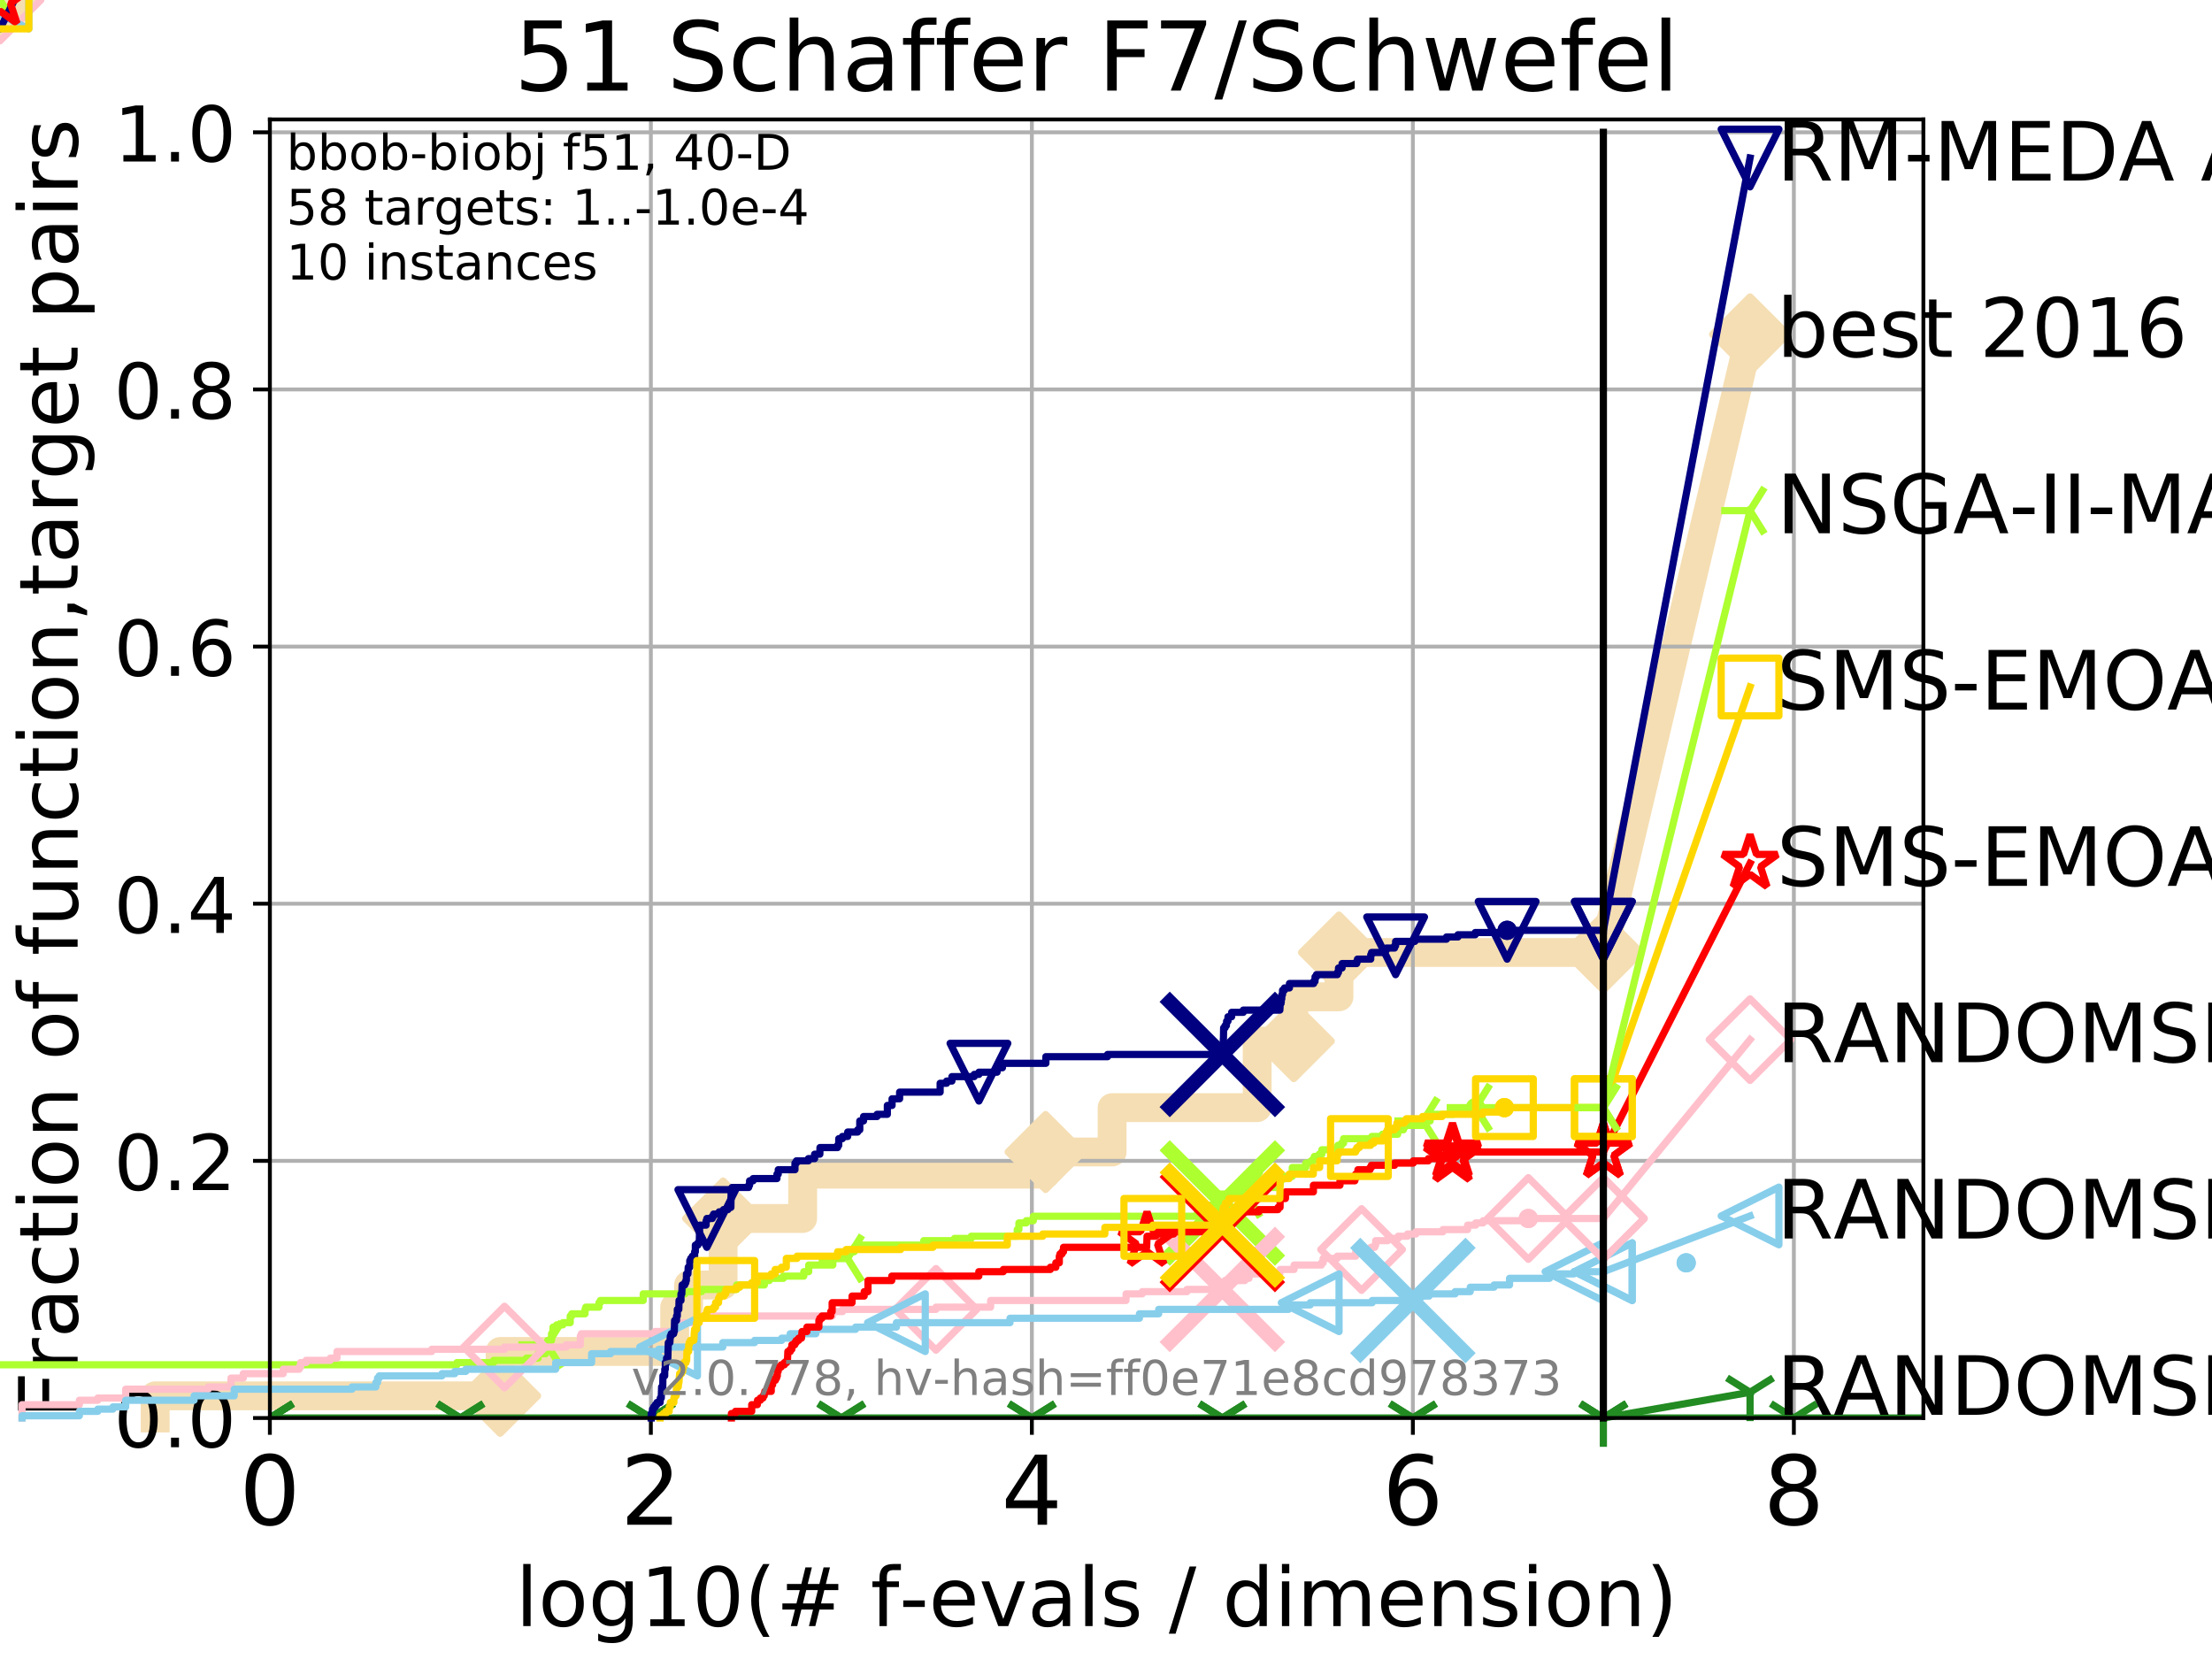 <?xml version="1.0" encoding="utf-8" standalone="no"?>
<!DOCTYPE svg PUBLIC "-//W3C//DTD SVG 1.1//EN"
  "http://www.w3.org/Graphics/SVG/1.1/DTD/svg11.dtd">
<!-- Created with matplotlib (http://matplotlib.org/) -->
<svg height="345pt" version="1.1" viewBox="0 0 460 345" width="460pt" xmlns="http://www.w3.org/2000/svg" xmlns:xlink="http://www.w3.org/1999/xlink">
 <defs>
  <style type="text/css">
*{stroke-linecap:butt;stroke-linejoin:round;}
  </style>
 </defs>
 <g id="figure_1">
  <g id="patch_1">
   <path d="M 0 345.6 
L 460.8 345.6 
L 460.8 0 
L 0 0 
z
" style="fill:#ffffff;"/>
  </g>
  <g id="axes_1">
   <g id="patch_2">
    <path d="M 56.12 294.88 
L 399.984 294.88 
L 399.984 24.84 
L 56.12 24.84 
z
" style="fill:#ffffff;"/>
   </g>
   <g id="line2d_1">
    <path d="M 32.269 294.88 
L 32.269 290.27 
L 104.009 290.27 
L 104.009 281.051 
L 140.306 281.051 
L 140.306 271.831 
L 143.189 271.831 
L 143.189 267.221 
L 150.374 267.221 
L 150.374 253.392 
L 166.915 253.392 
L 166.915 244.173 
L 217.435 244.173 
L 217.435 239.563 
L 231.273 239.563 
L 231.273 230.343 
L 261.438 230.343 
L 261.438 216.514 
L 269.054 216.514 
L 269.054 207.294 
L 278.45 207.294 
L 278.45 198.075 
L 333.43 198.075 
" style="fill:none;stroke:#f5deb3;stroke-linecap:square;stroke-width:6;"/>
   </g>
   <g id="line2d_2">
    <path d="M 0 0 
" style="fill:none;stroke:#f5deb3;stroke-linecap:square;stroke-width:6;"/>
    <defs>
     <path d="M -0 7.778 
L 7.778 0 
L 0 -7.778 
L -7.778 -0 
z
" id="m22e3299408" style="stroke:#f5deb3;stroke-linejoin:miter;stroke-width:1.5;"/>
    </defs>
    <g>
     <use style="fill:#f5deb3;stroke:#f5deb3;stroke-linejoin:miter;stroke-width:1.5;" x="0" xlink:href="#m22e3299408" y="0"/>
    </g>
   </g>
   <g id="line2d_3">
    <path d="M 333.43 198.075 
L 363.934 69.528 
" style="fill:none;stroke:#f5deb3;stroke-linecap:square;stroke-width:6;"/>
    <g>
     <use style="fill:#f5deb3;stroke:#f5deb3;stroke-linejoin:miter;stroke-width:1.5;" x="333.43" xlink:href="#m22e3299408" y="198.075"/>
     <use style="fill:#f5deb3;stroke:#f5deb3;stroke-linejoin:miter;stroke-width:1.5;" x="363.934" xlink:href="#m22e3299408" y="69.528"/>
    </g>
   </g>
   <g id="matplotlib.axis_1">
    <g id="xtick_1">
     <g id="line2d_4">
      <path clip-path="url(#pfa4c268ab3)" d="M 56.12 294.88 
L 56.12 24.84 
" style="fill:none;stroke:#b0b0b0;stroke-linecap:square;stroke-width:0.8;"/>
     </g>
     <g id="line2d_5">
      <defs>
       <path d="M 0 0 
L 0 3.5 
" id="m510adc1aed" style="stroke:#000000;stroke-width:0.8;"/>
      </defs>
      <g>
       <use style="stroke:#000000;stroke-width:0.8;" x="56.12" xlink:href="#m510adc1aed" y="294.88"/>
      </g>
     </g>
     <g id="text_1">
      <!-- 0 -->
      <defs>
       <path d="M 31.781 66.406 
Q 24.172 66.406 20.328 58.906 
Q 16.5 51.422 16.5 36.375 
Q 16.5 21.391 20.328 13.891 
Q 24.172 6.391 31.781 6.391 
Q 39.453 6.391 43.281 13.891 
Q 47.125 21.391 47.125 36.375 
Q 47.125 51.422 43.281 58.906 
Q 39.453 66.406 31.781 66.406 
z
M 31.781 74.219 
Q 44.047 74.219 50.516 64.516 
Q 56.984 54.828 56.984 36.375 
Q 56.984 17.969 50.516 8.266 
Q 44.047 -1.422 31.781 -1.422 
Q 19.531 -1.422 13.062 8.266 
Q 6.594 17.969 6.594 36.375 
Q 6.594 54.828 13.062 64.516 
Q 19.531 74.219 31.781 74.219 
z
" id="DejaVuSans-30"/>
      </defs>
      <g transform="translate(49.758 317.077)scale(0.2 -0.2)">
       <use xlink:href="#DejaVuSans-30"/>
      </g>
     </g>
    </g>
    <g id="xtick_2">
     <g id="line2d_6">
      <path clip-path="url(#pfa4c268ab3)" d="M 135.351 294.88 
L 135.351 24.84 
" style="fill:none;stroke:#b0b0b0;stroke-linecap:square;stroke-width:0.8;"/>
     </g>
     <g id="line2d_7">
      <g>
       <use style="stroke:#000000;stroke-width:0.8;" x="135.351" xlink:href="#m510adc1aed" y="294.88"/>
      </g>
     </g>
     <g id="text_2">
      <!-- 2 -->
      <defs>
       <path d="M 19.188 8.297 
L 53.609 8.297 
L 53.609 0 
L 7.328 0 
L 7.328 8.297 
Q 12.938 14.109 22.625 23.891 
Q 32.328 33.688 34.812 36.531 
Q 39.547 41.844 41.422 45.531 
Q 43.312 49.219 43.312 52.781 
Q 43.312 58.594 39.234 62.25 
Q 35.156 65.922 28.609 65.922 
Q 23.969 65.922 18.812 64.312 
Q 13.672 62.703 7.812 59.422 
L 7.812 69.391 
Q 13.766 71.781 18.938 73 
Q 24.125 74.219 28.422 74.219 
Q 39.75 74.219 46.484 68.547 
Q 53.219 62.891 53.219 53.422 
Q 53.219 48.922 51.531 44.891 
Q 49.859 40.875 45.406 35.406 
Q 44.188 33.984 37.641 27.219 
Q 31.109 20.453 19.188 8.297 
z
" id="DejaVuSans-32"/>
      </defs>
      <g transform="translate(128.989 317.077)scale(0.2 -0.2)">
       <use xlink:href="#DejaVuSans-32"/>
      </g>
     </g>
    </g>
    <g id="xtick_3">
     <g id="line2d_8">
      <path clip-path="url(#pfa4c268ab3)" d="M 214.583 294.88 
L 214.583 24.84 
" style="fill:none;stroke:#b0b0b0;stroke-linecap:square;stroke-width:0.8;"/>
     </g>
     <g id="line2d_9">
      <g>
       <use style="stroke:#000000;stroke-width:0.8;" x="214.583" xlink:href="#m510adc1aed" y="294.88"/>
      </g>
     </g>
     <g id="text_3">
      <!-- 4 -->
      <defs>
       <path d="M 37.797 64.312 
L 12.891 25.391 
L 37.797 25.391 
z
M 35.203 72.906 
L 47.609 72.906 
L 47.609 25.391 
L 58.016 25.391 
L 58.016 17.188 
L 47.609 17.188 
L 47.609 0 
L 37.797 0 
L 37.797 17.188 
L 4.891 17.188 
L 4.891 26.703 
z
" id="DejaVuSans-34"/>
      </defs>
      <g transform="translate(208.22 317.077)scale(0.2 -0.2)">
       <use xlink:href="#DejaVuSans-34"/>
      </g>
     </g>
    </g>
    <g id="xtick_4">
     <g id="line2d_10">
      <path clip-path="url(#pfa4c268ab3)" d="M 293.814 294.88 
L 293.814 24.84 
" style="fill:none;stroke:#b0b0b0;stroke-linecap:square;stroke-width:0.8;"/>
     </g>
     <g id="line2d_11">
      <g>
       <use style="stroke:#000000;stroke-width:0.8;" x="293.814" xlink:href="#m510adc1aed" y="294.88"/>
      </g>
     </g>
     <g id="text_4">
      <!-- 6 -->
      <defs>
       <path d="M 33.016 40.375 
Q 26.375 40.375 22.484 35.828 
Q 18.609 31.297 18.609 23.391 
Q 18.609 15.531 22.484 10.953 
Q 26.375 6.391 33.016 6.391 
Q 39.656 6.391 43.531 10.953 
Q 47.406 15.531 47.406 23.391 
Q 47.406 31.297 43.531 35.828 
Q 39.656 40.375 33.016 40.375 
z
M 52.594 71.297 
L 52.594 62.312 
Q 48.875 64.062 45.094 64.984 
Q 41.312 65.922 37.594 65.922 
Q 27.828 65.922 22.672 59.328 
Q 17.531 52.734 16.797 39.406 
Q 19.672 43.656 24.016 45.922 
Q 28.375 48.188 33.594 48.188 
Q 44.578 48.188 50.953 41.516 
Q 57.328 34.859 57.328 23.391 
Q 57.328 12.156 50.688 5.359 
Q 44.047 -1.422 33.016 -1.422 
Q 20.359 -1.422 13.672 8.266 
Q 6.984 17.969 6.984 36.375 
Q 6.984 53.656 15.188 63.938 
Q 23.391 74.219 37.203 74.219 
Q 40.922 74.219 44.703 73.484 
Q 48.484 72.75 52.594 71.297 
z
" id="DejaVuSans-36"/>
      </defs>
      <g transform="translate(287.452 317.077)scale(0.2 -0.2)">
       <use xlink:href="#DejaVuSans-36"/>
      </g>
     </g>
    </g>
    <g id="xtick_5">
     <g id="line2d_12">
      <path clip-path="url(#pfa4c268ab3)" d="M 373.045 294.88 
L 373.045 24.84 
" style="fill:none;stroke:#b0b0b0;stroke-linecap:square;stroke-width:0.8;"/>
     </g>
     <g id="line2d_13">
      <g>
       <use style="stroke:#000000;stroke-width:0.8;" x="373.045" xlink:href="#m510adc1aed" y="294.88"/>
      </g>
     </g>
     <g id="text_5">
      <!-- 8 -->
      <defs>
       <path d="M 31.781 34.625 
Q 24.75 34.625 20.719 30.859 
Q 16.703 27.094 16.703 20.516 
Q 16.703 13.922 20.719 10.156 
Q 24.75 6.391 31.781 6.391 
Q 38.812 6.391 42.859 10.172 
Q 46.922 13.969 46.922 20.516 
Q 46.922 27.094 42.891 30.859 
Q 38.875 34.625 31.781 34.625 
z
M 21.922 38.812 
Q 15.578 40.375 12.031 44.719 
Q 8.5 49.078 8.5 55.328 
Q 8.5 64.062 14.719 69.141 
Q 20.953 74.219 31.781 74.219 
Q 42.672 74.219 48.875 69.141 
Q 55.078 64.062 55.078 55.328 
Q 55.078 49.078 51.531 44.719 
Q 48 40.375 41.703 38.812 
Q 48.828 37.156 52.797 32.312 
Q 56.781 27.484 56.781 20.516 
Q 56.781 9.906 50.312 4.234 
Q 43.844 -1.422 31.781 -1.422 
Q 19.734 -1.422 13.25 4.234 
Q 6.781 9.906 6.781 20.516 
Q 6.781 27.484 10.781 32.312 
Q 14.797 37.156 21.922 38.812 
z
M 18.312 54.391 
Q 18.312 48.734 21.844 45.562 
Q 25.391 42.391 31.781 42.391 
Q 38.141 42.391 41.719 45.562 
Q 45.312 48.734 45.312 54.391 
Q 45.312 60.062 41.719 63.234 
Q 38.141 66.406 31.781 66.406 
Q 25.391 66.406 21.844 63.234 
Q 18.312 60.062 18.312 54.391 
z
" id="DejaVuSans-38"/>
      </defs>
      <g transform="translate(366.683 317.077)scale(0.2 -0.2)">
       <use xlink:href="#DejaVuSans-38"/>
      </g>
     </g>
    </g>
    <g id="text_6">
     <!-- log10(# f-evals / dimension) -->
     <defs>
      <path d="M 9.422 75.984 
L 18.406 75.984 
L 18.406 0 
L 9.422 0 
z
" id="DejaVuSans-6c"/>
      <path d="M 30.609 48.391 
Q 23.391 48.391 19.188 42.75 
Q 14.984 37.109 14.984 27.297 
Q 14.984 17.484 19.156 11.844 
Q 23.344 6.203 30.609 6.203 
Q 37.797 6.203 41.984 11.859 
Q 46.188 17.531 46.188 27.297 
Q 46.188 37.016 41.984 42.703 
Q 37.797 48.391 30.609 48.391 
z
M 30.609 56 
Q 42.328 56 49.016 48.375 
Q 55.719 40.766 55.719 27.297 
Q 55.719 13.875 49.016 6.219 
Q 42.328 -1.422 30.609 -1.422 
Q 18.844 -1.422 12.172 6.219 
Q 5.516 13.875 5.516 27.297 
Q 5.516 40.766 12.172 48.375 
Q 18.844 56 30.609 56 
z
" id="DejaVuSans-6f"/>
      <path d="M 45.406 27.984 
Q 45.406 37.75 41.375 43.109 
Q 37.359 48.484 30.078 48.484 
Q 22.859 48.484 18.828 43.109 
Q 14.797 37.75 14.797 27.984 
Q 14.797 18.266 18.828 12.891 
Q 22.859 7.516 30.078 7.516 
Q 37.359 7.516 41.375 12.891 
Q 45.406 18.266 45.406 27.984 
z
M 54.391 6.781 
Q 54.391 -7.172 48.188 -13.984 
Q 42 -20.797 29.203 -20.797 
Q 24.469 -20.797 20.266 -20.094 
Q 16.062 -19.391 12.109 -17.922 
L 12.109 -9.188 
Q 16.062 -11.328 19.922 -12.344 
Q 23.781 -13.375 27.781 -13.375 
Q 36.625 -13.375 41.016 -8.766 
Q 45.406 -4.156 45.406 5.172 
L 45.406 9.625 
Q 42.625 4.781 38.281 2.391 
Q 33.938 0 27.875 0 
Q 17.828 0 11.672 7.656 
Q 5.516 15.328 5.516 27.984 
Q 5.516 40.672 11.672 48.328 
Q 17.828 56 27.875 56 
Q 33.938 56 38.281 53.609 
Q 42.625 51.219 45.406 46.391 
L 45.406 54.688 
L 54.391 54.688 
z
" id="DejaVuSans-67"/>
      <path d="M 12.406 8.297 
L 28.516 8.297 
L 28.516 63.922 
L 10.984 60.406 
L 10.984 69.391 
L 28.422 72.906 
L 38.281 72.906 
L 38.281 8.297 
L 54.391 8.297 
L 54.391 0 
L 12.406 0 
z
" id="DejaVuSans-31"/>
      <path d="M 31 75.875 
Q 24.469 64.656 21.281 53.656 
Q 18.109 42.672 18.109 31.391 
Q 18.109 20.125 21.312 9.062 
Q 24.516 -2 31 -13.188 
L 23.188 -13.188 
Q 15.875 -1.703 12.234 9.375 
Q 8.594 20.453 8.594 31.391 
Q 8.594 42.281 12.203 53.312 
Q 15.828 64.359 23.188 75.875 
z
" id="DejaVuSans-28"/>
      <path d="M 51.125 44 
L 36.922 44 
L 32.812 27.688 
L 47.125 27.688 
z
M 43.797 71.781 
L 38.719 51.516 
L 52.984 51.516 
L 58.109 71.781 
L 65.922 71.781 
L 60.891 51.516 
L 76.125 51.516 
L 76.125 44 
L 58.984 44 
L 54.984 27.688 
L 70.516 27.688 
L 70.516 20.219 
L 53.078 20.219 
L 48 0 
L 40.188 0 
L 45.219 20.219 
L 30.906 20.219 
L 25.875 0 
L 18.016 0 
L 23.094 20.219 
L 7.719 20.219 
L 7.719 27.688 
L 24.906 27.688 
L 29 44 
L 13.281 44 
L 13.281 51.516 
L 30.906 51.516 
L 35.891 71.781 
z
" id="DejaVuSans-23"/>
      <path id="DejaVuSans-20"/>
      <path d="M 37.109 75.984 
L 37.109 68.5 
L 28.516 68.5 
Q 23.688 68.5 21.797 66.547 
Q 19.922 64.594 19.922 59.516 
L 19.922 54.688 
L 34.719 54.688 
L 34.719 47.703 
L 19.922 47.703 
L 19.922 0 
L 10.891 0 
L 10.891 47.703 
L 2.297 47.703 
L 2.297 54.688 
L 10.891 54.688 
L 10.891 58.5 
Q 10.891 67.625 15.141 71.797 
Q 19.391 75.984 28.609 75.984 
z
" id="DejaVuSans-66"/>
      <path d="M 4.891 31.391 
L 31.203 31.391 
L 31.203 23.391 
L 4.891 23.391 
z
" id="DejaVuSans-2d"/>
      <path d="M 56.203 29.594 
L 56.203 25.203 
L 14.891 25.203 
Q 15.484 15.922 20.484 11.062 
Q 25.484 6.203 34.422 6.203 
Q 39.594 6.203 44.453 7.469 
Q 49.312 8.734 54.109 11.281 
L 54.109 2.781 
Q 49.266 0.734 44.188 -0.344 
Q 39.109 -1.422 33.891 -1.422 
Q 20.797 -1.422 13.156 6.188 
Q 5.516 13.812 5.516 26.812 
Q 5.516 40.234 12.766 48.109 
Q 20.016 56 32.328 56 
Q 43.359 56 49.781 48.891 
Q 56.203 41.797 56.203 29.594 
z
M 47.219 32.234 
Q 47.125 39.594 43.094 43.984 
Q 39.062 48.391 32.422 48.391 
Q 24.906 48.391 20.391 44.141 
Q 15.875 39.891 15.188 32.172 
z
" id="DejaVuSans-65"/>
      <path d="M 2.984 54.688 
L 12.5 54.688 
L 29.594 8.797 
L 46.688 54.688 
L 56.203 54.688 
L 35.688 0 
L 23.484 0 
z
" id="DejaVuSans-76"/>
      <path d="M 34.281 27.484 
Q 23.391 27.484 19.188 25 
Q 14.984 22.516 14.984 16.5 
Q 14.984 11.719 18.141 8.906 
Q 21.297 6.109 26.703 6.109 
Q 34.188 6.109 38.703 11.406 
Q 43.219 16.703 43.219 25.484 
L 43.219 27.484 
z
M 52.203 31.203 
L 52.203 0 
L 43.219 0 
L 43.219 8.297 
Q 40.141 3.328 35.547 0.953 
Q 30.953 -1.422 24.312 -1.422 
Q 15.922 -1.422 10.953 3.297 
Q 6 8.016 6 15.922 
Q 6 25.141 12.172 29.828 
Q 18.359 34.516 30.609 34.516 
L 43.219 34.516 
L 43.219 35.406 
Q 43.219 41.609 39.141 45 
Q 35.062 48.391 27.688 48.391 
Q 23 48.391 18.547 47.266 
Q 14.109 46.141 10.016 43.891 
L 10.016 52.203 
Q 14.938 54.109 19.578 55.047 
Q 24.219 56 28.609 56 
Q 40.484 56 46.344 49.844 
Q 52.203 43.703 52.203 31.203 
z
" id="DejaVuSans-61"/>
      <path d="M 44.281 53.078 
L 44.281 44.578 
Q 40.484 46.531 36.375 47.5 
Q 32.281 48.484 27.875 48.484 
Q 21.188 48.484 17.844 46.438 
Q 14.5 44.391 14.5 40.281 
Q 14.5 37.156 16.891 35.375 
Q 19.281 33.594 26.516 31.984 
L 29.594 31.297 
Q 39.156 29.25 43.188 25.516 
Q 47.219 21.781 47.219 15.094 
Q 47.219 7.469 41.188 3.016 
Q 35.156 -1.422 24.609 -1.422 
Q 20.219 -1.422 15.453 -0.562 
Q 10.688 0.297 5.422 2 
L 5.422 11.281 
Q 10.406 8.688 15.234 7.391 
Q 20.062 6.109 24.812 6.109 
Q 31.156 6.109 34.562 8.281 
Q 37.984 10.453 37.984 14.406 
Q 37.984 18.062 35.516 20.016 
Q 33.062 21.969 24.703 23.781 
L 21.578 24.516 
Q 13.234 26.266 9.516 29.906 
Q 5.812 33.547 5.812 39.891 
Q 5.812 47.609 11.281 51.797 
Q 16.75 56 26.812 56 
Q 31.781 56 36.172 55.266 
Q 40.578 54.547 44.281 53.078 
z
" id="DejaVuSans-73"/>
      <path d="M 25.391 72.906 
L 33.688 72.906 
L 8.297 -9.281 
L 0 -9.281 
z
" id="DejaVuSans-2f"/>
      <path d="M 45.406 46.391 
L 45.406 75.984 
L 54.391 75.984 
L 54.391 0 
L 45.406 0 
L 45.406 8.203 
Q 42.578 3.328 38.25 0.953 
Q 33.938 -1.422 27.875 -1.422 
Q 17.969 -1.422 11.734 6.484 
Q 5.516 14.406 5.516 27.297 
Q 5.516 40.188 11.734 48.094 
Q 17.969 56 27.875 56 
Q 33.938 56 38.25 53.625 
Q 42.578 51.266 45.406 46.391 
z
M 14.797 27.297 
Q 14.797 17.391 18.875 11.75 
Q 22.953 6.109 30.078 6.109 
Q 37.203 6.109 41.297 11.75 
Q 45.406 17.391 45.406 27.297 
Q 45.406 37.203 41.297 42.844 
Q 37.203 48.484 30.078 48.484 
Q 22.953 48.484 18.875 42.844 
Q 14.797 37.203 14.797 27.297 
z
" id="DejaVuSans-64"/>
      <path d="M 9.422 54.688 
L 18.406 54.688 
L 18.406 0 
L 9.422 0 
z
M 9.422 75.984 
L 18.406 75.984 
L 18.406 64.594 
L 9.422 64.594 
z
" id="DejaVuSans-69"/>
      <path d="M 52 44.188 
Q 55.375 50.25 60.062 53.125 
Q 64.75 56 71.094 56 
Q 79.641 56 84.281 50.016 
Q 88.922 44.047 88.922 33.016 
L 88.922 0 
L 79.891 0 
L 79.891 32.719 
Q 79.891 40.578 77.094 44.375 
Q 74.312 48.188 68.609 48.188 
Q 61.625 48.188 57.562 43.547 
Q 53.516 38.922 53.516 30.906 
L 53.516 0 
L 44.484 0 
L 44.484 32.719 
Q 44.484 40.625 41.703 44.406 
Q 38.922 48.188 33.109 48.188 
Q 26.219 48.188 22.156 43.531 
Q 18.109 38.875 18.109 30.906 
L 18.109 0 
L 9.078 0 
L 9.078 54.688 
L 18.109 54.688 
L 18.109 46.188 
Q 21.188 51.219 25.484 53.609 
Q 29.781 56 35.688 56 
Q 41.656 56 45.828 52.969 
Q 50 49.953 52 44.188 
z
" id="DejaVuSans-6d"/>
      <path d="M 54.891 33.016 
L 54.891 0 
L 45.906 0 
L 45.906 32.719 
Q 45.906 40.484 42.875 44.328 
Q 39.844 48.188 33.797 48.188 
Q 26.516 48.188 22.312 43.547 
Q 18.109 38.922 18.109 30.906 
L 18.109 0 
L 9.078 0 
L 9.078 54.688 
L 18.109 54.688 
L 18.109 46.188 
Q 21.344 51.125 25.703 53.562 
Q 30.078 56 35.797 56 
Q 45.219 56 50.047 50.172 
Q 54.891 44.344 54.891 33.016 
z
" id="DejaVuSans-6e"/>
      <path d="M 8.016 75.875 
L 15.828 75.875 
Q 23.141 64.359 26.781 53.312 
Q 30.422 42.281 30.422 31.391 
Q 30.422 20.453 26.781 9.375 
Q 23.141 -1.703 15.828 -13.188 
L 8.016 -13.188 
Q 14.5 -2 17.703 9.062 
Q 20.906 20.125 20.906 31.391 
Q 20.906 42.672 17.703 53.656 
Q 14.5 64.656 8.016 75.875 
z
" id="DejaVuSans-29"/>
     </defs>
     <g transform="translate(107.211 338.154)scale(0.17 -0.17)">
      <use xlink:href="#DejaVuSans-6c"/>
      <use x="27.783" xlink:href="#DejaVuSans-6f"/>
      <use x="88.965" xlink:href="#DejaVuSans-67"/>
      <use x="152.441" xlink:href="#DejaVuSans-31"/>
      <use x="216.064" xlink:href="#DejaVuSans-30"/>
      <use x="279.688" xlink:href="#DejaVuSans-28"/>
      <use x="318.701" xlink:href="#DejaVuSans-23"/>
      <use x="402.49" xlink:href="#DejaVuSans-20"/>
      <use x="434.277" xlink:href="#DejaVuSans-66"/>
      <use x="469.404" xlink:href="#DejaVuSans-2d"/>
      <use x="505.488" xlink:href="#DejaVuSans-65"/>
      <use x="567.012" xlink:href="#DejaVuSans-76"/>
      <use x="626.191" xlink:href="#DejaVuSans-61"/>
      <use x="687.471" xlink:href="#DejaVuSans-6c"/>
      <use x="715.254" xlink:href="#DejaVuSans-73"/>
      <use x="767.354" xlink:href="#DejaVuSans-20"/>
      <use x="799.141" xlink:href="#DejaVuSans-2f"/>
      <use x="832.832" xlink:href="#DejaVuSans-20"/>
      <use x="864.619" xlink:href="#DejaVuSans-64"/>
      <use x="928.096" xlink:href="#DejaVuSans-69"/>
      <use x="955.879" xlink:href="#DejaVuSans-6d"/>
      <use x="1053.291" xlink:href="#DejaVuSans-65"/>
      <use x="1114.814" xlink:href="#DejaVuSans-6e"/>
      <use x="1178.193" xlink:href="#DejaVuSans-73"/>
      <use x="1230.293" xlink:href="#DejaVuSans-69"/>
      <use x="1258.076" xlink:href="#DejaVuSans-6f"/>
      <use x="1319.258" xlink:href="#DejaVuSans-6e"/>
      <use x="1382.637" xlink:href="#DejaVuSans-29"/>
     </g>
    </g>
   </g>
   <g id="matplotlib.axis_2">
    <g id="ytick_1">
     <g id="line2d_14">
      <path clip-path="url(#pfa4c268ab3)" d="M 56.12 294.88 
L 399.984 294.88 
" style="fill:none;stroke:#b0b0b0;stroke-linecap:square;stroke-width:0.8;"/>
     </g>
     <g id="line2d_15">
      <defs>
       <path d="M 0 0 
L -3.5 0 
" id="ma5bc6d4877" style="stroke:#000000;stroke-width:0.8;"/>
      </defs>
      <g>
       <use style="stroke:#000000;stroke-width:0.8;" x="56.12" xlink:href="#ma5bc6d4877" y="294.88"/>
      </g>
     </g>
     <g id="text_7">
      <!-- 0.0 -->
      <defs>
       <path d="M 10.688 12.406 
L 21 12.406 
L 21 0 
L 10.688 0 
z
" id="DejaVuSans-2e"/>
      </defs>
      <g transform="translate(23.675 300.959)scale(0.16 -0.16)">
       <use xlink:href="#DejaVuSans-30"/>
       <use x="63.623" xlink:href="#DejaVuSans-2e"/>
       <use x="95.41" xlink:href="#DejaVuSans-30"/>
      </g>
     </g>
    </g>
    <g id="ytick_2">
     <g id="line2d_16">
      <path clip-path="url(#pfa4c268ab3)" d="M 56.12 241.407 
L 399.984 241.407 
" style="fill:none;stroke:#b0b0b0;stroke-linecap:square;stroke-width:0.8;"/>
     </g>
     <g id="line2d_17">
      <g>
       <use style="stroke:#000000;stroke-width:0.8;" x="56.12" xlink:href="#ma5bc6d4877" y="241.407"/>
      </g>
     </g>
     <g id="text_8">
      <!-- 0.2 -->
      <g transform="translate(23.675 247.485)scale(0.16 -0.16)">
       <use xlink:href="#DejaVuSans-30"/>
       <use x="63.623" xlink:href="#DejaVuSans-2e"/>
       <use x="95.41" xlink:href="#DejaVuSans-32"/>
      </g>
     </g>
    </g>
    <g id="ytick_3">
     <g id="line2d_18">
      <path clip-path="url(#pfa4c268ab3)" d="M 56.12 187.933 
L 399.984 187.933 
" style="fill:none;stroke:#b0b0b0;stroke-linecap:square;stroke-width:0.8;"/>
     </g>
     <g id="line2d_19">
      <g>
       <use style="stroke:#000000;stroke-width:0.8;" x="56.12" xlink:href="#ma5bc6d4877" y="187.933"/>
      </g>
     </g>
     <g id="text_9">
      <!-- 0.4 -->
      <g transform="translate(23.675 194.012)scale(0.16 -0.16)">
       <use xlink:href="#DejaVuSans-30"/>
       <use x="63.623" xlink:href="#DejaVuSans-2e"/>
       <use x="95.41" xlink:href="#DejaVuSans-34"/>
      </g>
     </g>
    </g>
    <g id="ytick_4">
     <g id="line2d_20">
      <path clip-path="url(#pfa4c268ab3)" d="M 56.12 134.46 
L 399.984 134.46 
" style="fill:none;stroke:#b0b0b0;stroke-linecap:square;stroke-width:0.8;"/>
     </g>
     <g id="line2d_21">
      <g>
       <use style="stroke:#000000;stroke-width:0.8;" x="56.12" xlink:href="#ma5bc6d4877" y="134.46"/>
      </g>
     </g>
     <g id="text_10">
      <!-- 0.6 -->
      <g transform="translate(23.675 140.539)scale(0.16 -0.16)">
       <use xlink:href="#DejaVuSans-30"/>
       <use x="63.623" xlink:href="#DejaVuSans-2e"/>
       <use x="95.41" xlink:href="#DejaVuSans-36"/>
      </g>
     </g>
    </g>
    <g id="ytick_5">
     <g id="line2d_22">
      <path clip-path="url(#pfa4c268ab3)" d="M 56.12 80.987 
L 399.984 80.987 
" style="fill:none;stroke:#b0b0b0;stroke-linecap:square;stroke-width:0.8;"/>
     </g>
     <g id="line2d_23">
      <g>
       <use style="stroke:#000000;stroke-width:0.8;" x="56.12" xlink:href="#ma5bc6d4877" y="80.987"/>
      </g>
     </g>
     <g id="text_11">
      <!-- 0.8 -->
      <g transform="translate(23.675 87.066)scale(0.16 -0.16)">
       <use xlink:href="#DejaVuSans-30"/>
       <use x="63.623" xlink:href="#DejaVuSans-2e"/>
       <use x="95.41" xlink:href="#DejaVuSans-38"/>
      </g>
     </g>
    </g>
    <g id="ytick_6">
     <g id="line2d_24">
      <path clip-path="url(#pfa4c268ab3)" d="M 56.12 27.514 
L 399.984 27.514 
" style="fill:none;stroke:#b0b0b0;stroke-linecap:square;stroke-width:0.8;"/>
     </g>
     <g id="line2d_25">
      <g>
       <use style="stroke:#000000;stroke-width:0.8;" x="56.12" xlink:href="#ma5bc6d4877" y="27.514"/>
      </g>
     </g>
     <g id="text_12">
      <!-- 1.0 -->
      <g transform="translate(23.675 33.592)scale(0.16 -0.16)">
       <use xlink:href="#DejaVuSans-31"/>
       <use x="63.623" xlink:href="#DejaVuSans-2e"/>
       <use x="95.41" xlink:href="#DejaVuSans-30"/>
      </g>
     </g>
    </g>
    <g id="text_13">
     <!-- Fraction of function,target pairs -->
     <defs>
      <path d="M 9.812 72.906 
L 51.703 72.906 
L 51.703 64.594 
L 19.672 64.594 
L 19.672 43.109 
L 48.578 43.109 
L 48.578 34.812 
L 19.672 34.812 
L 19.672 0 
L 9.812 0 
z
" id="DejaVuSans-46"/>
      <path d="M 41.109 46.297 
Q 39.594 47.172 37.812 47.578 
Q 36.031 48 33.891 48 
Q 26.266 48 22.188 43.047 
Q 18.109 38.094 18.109 28.812 
L 18.109 0 
L 9.078 0 
L 9.078 54.688 
L 18.109 54.688 
L 18.109 46.188 
Q 20.953 51.172 25.484 53.578 
Q 30.031 56 36.531 56 
Q 37.453 56 38.578 55.875 
Q 39.703 55.766 41.062 55.516 
z
" id="DejaVuSans-72"/>
      <path d="M 48.781 52.594 
L 48.781 44.188 
Q 44.969 46.297 41.141 47.344 
Q 37.312 48.391 33.406 48.391 
Q 24.656 48.391 19.812 42.844 
Q 14.984 37.312 14.984 27.297 
Q 14.984 17.281 19.812 11.734 
Q 24.656 6.203 33.406 6.203 
Q 37.312 6.203 41.141 7.25 
Q 44.969 8.297 48.781 10.406 
L 48.781 2.094 
Q 45.016 0.344 40.984 -0.531 
Q 36.969 -1.422 32.422 -1.422 
Q 20.062 -1.422 12.781 6.344 
Q 5.516 14.109 5.516 27.297 
Q 5.516 40.672 12.859 48.328 
Q 20.219 56 33.016 56 
Q 37.156 56 41.109 55.141 
Q 45.062 54.297 48.781 52.594 
z
" id="DejaVuSans-63"/>
      <path d="M 18.312 70.219 
L 18.312 54.688 
L 36.812 54.688 
L 36.812 47.703 
L 18.312 47.703 
L 18.312 18.016 
Q 18.312 11.328 20.141 9.422 
Q 21.969 7.516 27.594 7.516 
L 36.812 7.516 
L 36.812 0 
L 27.594 0 
Q 17.188 0 13.234 3.875 
Q 9.281 7.766 9.281 18.016 
L 9.281 47.703 
L 2.688 47.703 
L 2.688 54.688 
L 9.281 54.688 
L 9.281 70.219 
z
" id="DejaVuSans-74"/>
      <path d="M 8.5 21.578 
L 8.5 54.688 
L 17.484 54.688 
L 17.484 21.922 
Q 17.484 14.156 20.5 10.266 
Q 23.531 6.391 29.594 6.391 
Q 36.859 6.391 41.078 11.031 
Q 45.312 15.672 45.312 23.688 
L 45.312 54.688 
L 54.297 54.688 
L 54.297 0 
L 45.312 0 
L 45.312 8.406 
Q 42.047 3.422 37.719 1 
Q 33.406 -1.422 27.688 -1.422 
Q 18.266 -1.422 13.375 4.438 
Q 8.5 10.297 8.5 21.578 
z
M 31.109 56 
z
" id="DejaVuSans-75"/>
      <path d="M 11.719 12.406 
L 22.016 12.406 
L 22.016 4 
L 14.016 -11.625 
L 7.719 -11.625 
L 11.719 4 
z
" id="DejaVuSans-2c"/>
      <path d="M 18.109 8.203 
L 18.109 -20.797 
L 9.078 -20.797 
L 9.078 54.688 
L 18.109 54.688 
L 18.109 46.391 
Q 20.953 51.266 25.266 53.625 
Q 29.594 56 35.594 56 
Q 45.562 56 51.781 48.094 
Q 58.016 40.188 58.016 27.297 
Q 58.016 14.406 51.781 6.484 
Q 45.562 -1.422 35.594 -1.422 
Q 29.594 -1.422 25.266 0.953 
Q 20.953 3.328 18.109 8.203 
z
M 48.688 27.297 
Q 48.688 37.203 44.609 42.844 
Q 40.531 48.484 33.406 48.484 
Q 26.266 48.484 22.188 42.844 
Q 18.109 37.203 18.109 27.297 
Q 18.109 17.391 22.188 11.75 
Q 26.266 6.109 33.406 6.109 
Q 40.531 6.109 44.609 11.75 
Q 48.688 17.391 48.688 27.297 
z
" id="DejaVuSans-70"/>
     </defs>
     <g transform="translate(16.14 294.999)rotate(-90)scale(0.17 -0.17)">
      <use xlink:href="#DejaVuSans-46"/>
      <use x="57.41" xlink:href="#DejaVuSans-72"/>
      <use x="98.523" xlink:href="#DejaVuSans-61"/>
      <use x="159.803" xlink:href="#DejaVuSans-63"/>
      <use x="214.783" xlink:href="#DejaVuSans-74"/>
      <use x="253.992" xlink:href="#DejaVuSans-69"/>
      <use x="281.775" xlink:href="#DejaVuSans-6f"/>
      <use x="342.957" xlink:href="#DejaVuSans-6e"/>
      <use x="406.336" xlink:href="#DejaVuSans-20"/>
      <use x="438.123" xlink:href="#DejaVuSans-6f"/>
      <use x="499.305" xlink:href="#DejaVuSans-66"/>
      <use x="534.51" xlink:href="#DejaVuSans-20"/>
      <use x="566.297" xlink:href="#DejaVuSans-66"/>
      <use x="601.502" xlink:href="#DejaVuSans-75"/>
      <use x="664.881" xlink:href="#DejaVuSans-6e"/>
      <use x="728.26" xlink:href="#DejaVuSans-63"/>
      <use x="783.24" xlink:href="#DejaVuSans-74"/>
      <use x="822.449" xlink:href="#DejaVuSans-69"/>
      <use x="850.232" xlink:href="#DejaVuSans-6f"/>
      <use x="911.414" xlink:href="#DejaVuSans-6e"/>
      <use x="974.793" xlink:href="#DejaVuSans-2c"/>
      <use x="1006.58" xlink:href="#DejaVuSans-74"/>
      <use x="1045.789" xlink:href="#DejaVuSans-61"/>
      <use x="1107.068" xlink:href="#DejaVuSans-72"/>
      <use x="1148.166" xlink:href="#DejaVuSans-67"/>
      <use x="1211.643" xlink:href="#DejaVuSans-65"/>
      <use x="1273.166" xlink:href="#DejaVuSans-74"/>
      <use x="1312.375" xlink:href="#DejaVuSans-20"/>
      <use x="1344.162" xlink:href="#DejaVuSans-70"/>
      <use x="1407.639" xlink:href="#DejaVuSans-61"/>
      <use x="1468.918" xlink:href="#DejaVuSans-69"/>
      <use x="1496.701" xlink:href="#DejaVuSans-72"/>
      <use x="1537.814" xlink:href="#DejaVuSans-73"/>
     </g>
    </g>
   </g>
   <g id="line2d_26">
    <defs>
     <path d="M 0 1.5 
C 0.398 1.5 0.779 1.342 1.061 1.061 
C 1.342 0.779 1.5 0.398 1.5 0 
C 1.5 -0.398 1.342 -0.779 1.061 -1.061 
C 0.779 -1.342 0.398 -1.5 0 -1.5 
C -0.398 -1.5 -0.779 -1.342 -1.061 -1.061 
C -1.342 -0.779 -1.5 -0.398 -1.5 0 
C -1.5 0.398 -1.342 0.779 -1.061 1.061 
C -0.779 1.342 -0.398 1.5 0 1.5 
z
" id="m94da29a4ac" style="stroke:#f5deb3;"/>
    </defs>
    <g>
     <use style="fill:#f5deb3;stroke:#f5deb3;" x="278.45" xlink:href="#m94da29a4ac" y="198.075"/>
     <use style="fill:#f5deb3;stroke:#f5deb3;" x="278.45" xlink:href="#m94da29a4ac" y="198.075"/>
    </g>
   </g>
   <g id="line2d_27">
    <g>
     <use style="fill:#f5deb3;stroke:#f5deb3;stroke-linejoin:miter;stroke-width:1.5;" x="104.009" xlink:href="#m22e3299408" y="290.27"/>
     <use style="fill:#f5deb3;stroke:#f5deb3;stroke-linejoin:miter;stroke-width:1.5;" x="150.374" xlink:href="#m22e3299408" y="253.392"/>
     <use style="fill:#f5deb3;stroke:#f5deb3;stroke-linejoin:miter;stroke-width:1.5;" x="217.435" xlink:href="#m22e3299408" y="239.563"/>
     <use style="fill:#f5deb3;stroke:#f5deb3;stroke-linejoin:miter;stroke-width:1.5;" x="269.054" xlink:href="#m22e3299408" y="216.514"/>
     <use style="fill:#f5deb3;stroke:#f5deb3;stroke-linejoin:miter;stroke-width:1.5;" x="278.45" xlink:href="#m22e3299408" y="198.075"/>
     <use style="fill:#f5deb3;stroke:#f5deb3;stroke-linejoin:miter;stroke-width:1.5;" x="333.43" xlink:href="#m22e3299408" y="198.075"/>
    </g>
   </g>
   <g id="line2d_28">
    <defs>
     <path d="M 0 1.5 
C 0.398 1.5 0.779 1.342 1.061 1.061 
C 1.342 0.779 1.5 0.398 1.5 0 
C 1.5 -0.398 1.342 -0.779 1.061 -1.061 
C 0.779 -1.342 0.398 -1.5 0 -1.5 
C -0.398 -1.5 -0.779 -1.342 -1.061 -1.061 
C -1.342 -0.779 -1.5 -0.398 -1.5 0 
C -1.5 0.398 -1.342 0.779 -1.061 1.061 
C -0.779 1.342 -0.398 1.5 0 1.5 
z
" id="m5c626f9efb" style="stroke:#adff2f;"/>
    </defs>
    <g>
     <use style="fill:#adff2f;stroke:#adff2f;" x="306.846" xlink:href="#m5c626f9efb" y="230.343"/>
     <use style="fill:#adff2f;stroke:#adff2f;" x="306.846" xlink:href="#m5c626f9efb" y="230.343"/>
    </g>
   </g>
   <g id="line2d_29">
    <path d="M -1 283.817 
L 95.033 283.817 
L 95.033 283.356 
L 102.654 283.356 
L 102.654 282.895 
L 109.457 282.895 
L 109.457 282.434 
L 111.908 282.434 
L 111.908 281.512 
L 113.45 281.512 
L 113.45 280.59 
L 113.664 280.59 
L 113.664 279.668 
L 113.785 279.668 
L 113.89 278.746 
L 114.694 278.746 
L 114.694 277.363 
L 114.95 277.363 
L 115.006 275.98 
L 115.748 275.98 
L 115.748 275.519 
L 117.042 275.519 
L 117.042 275.058 
L 118.579 275.058 
L 118.579 273.675 
L 118.896 273.675 
L 118.896 273.214 
L 121.661 273.214 
L 121.661 272.292 
L 121.822 272.292 
L 121.822 271.831 
L 124.558 271.831 
L 124.558 270.909 
L 124.837 270.909 
L 124.837 270.448 
L 133.762 270.448 
L 133.762 269.065 
L 142.464 269.065 
L 142.464 268.604 
L 145.91 268.604 
L 145.91 268.143 
L 153.199 268.143 
L 153.199 267.221 
L 158.959 267.221 
L 158.959 266.299 
L 159.981 266.299 
L 159.981 265.838 
L 162.904 265.838 
L 162.904 265.378 
L 167.154 265.378 
L 167.154 264.456 
L 168.177 264.456 
L 168.177 263.073 
L 173.192 263.073 
L 173.192 261.69 
L 176.247 261.69 
L 176.247 260.307 
L 177.645 260.307 
L 177.645 259.385 
L 179.253 259.385 
L 179.253 258.924 
L 192.104 258.924 
L 192.104 258.002 
L 198.503 258.002 
L 198.503 257.541 
L 201.977 257.541 
L 201.977 257.08 
L 211.544 257.08 
L 211.544 255.697 
L 211.89 255.697 
L 211.89 254.314 
L 213.42 254.314 
L 213.42 253.853 
L 214.89 253.853 
L 214.89 252.931 
L 249.022 252.931 
L 249.022 250.626 
L 252.793 250.626 
L 252.793 250.165 
L 254.314 250.165 
L 254.399 249.243 
L 254.781 249.243 
L 254.781 248.782 
L 255.583 248.782 
L 255.583 248.321 
L 259.079 248.321 
L 259.079 246.938 
L 265.436 246.938 
L 265.436 246.477 
L 266.202 246.477 
L 266.234 245.556 
L 266.466 245.556 
L 266.466 245.095 
L 267.266 245.095 
L 267.266 244.634 
L 268.737 244.634 
L 268.737 242.79 
L 271.542 242.79 
L 271.542 241.868 
L 272.644 241.868 
L 272.644 241.407 
L 273.129 241.407 
L 273.129 240.946 
L 273.329 240.946 
L 273.329 240.485 
L 274.32 240.485 
L 274.32 240.024 
L 274.885 240.024 
L 274.885 239.102 
L 278.096 239.102 
L 278.096 238.641 
L 278.222 238.641 
L 278.222 238.18 
L 278.972 238.18 
L 278.972 237.719 
L 279.406 237.719 
L 279.406 236.797 
L 285.269 236.797 
L 285.269 236.336 
L 287.484 236.336 
L 287.484 235.875 
L 290.667 235.875 
L 290.667 234.953 
L 291.851 234.953 
L 291.851 234.492 
L 292.078 234.492 
L 292.078 234.031 
L 295.96 234.031 
L 295.96 233.109 
L 297.415 233.109 
L 297.415 232.187 
L 298.224 232.187 
L 298.224 231.726 
L 302.25 231.726 
L 302.25 231.265 
L 306.02 231.265 
L 306.02 230.804 
L 306.846 230.804 
L 306.846 230.343 
L 333.43 230.343 
L 333.43 230.343 
" style="fill:none;stroke:#adff2f;stroke-linecap:square;stroke-width:1.5;"/>
   </g>
   <g id="line2d_30">
    <defs>
     <path d="M 0 0 
L -6 -0 
M 0 0 
L 3 4.8 
M 0 0 
L 3 -4.8 
" id="m3fcdf5c6cb" style="stroke:#adff2f;stroke-width:1.5;"/>
    </defs>
    <g>
     <use style="fill:none;stroke:#adff2f;stroke-width:1.5;" x="113.785" xlink:href="#m3fcdf5c6cb" y="279.668"/>
     <use style="fill:none;stroke:#adff2f;stroke-width:1.5;" x="176.247" xlink:href="#m3fcdf5c6cb" y="261.69"/>
     <use style="fill:none;stroke:#adff2f;stroke-width:1.5;" x="259.079" xlink:href="#m3fcdf5c6cb" y="248.321"/>
     <use style="fill:none;stroke:#adff2f;stroke-width:1.5;" x="295.96" xlink:href="#m3fcdf5c6cb" y="233.109"/>
     <use style="fill:none;stroke:#adff2f;stroke-width:1.5;" x="306.846" xlink:href="#m3fcdf5c6cb" y="230.343"/>
     <use style="fill:none;stroke:#adff2f;stroke-width:1.5;" x="333.43" xlink:href="#m3fcdf5c6cb" y="230.343"/>
    </g>
   </g>
   <g id="line2d_31">
    <path d="M 0 0 
" style="fill:none;stroke:#adff2f;stroke-linecap:square;stroke-width:1.5;"/>
    <g>
     <use style="fill:none;stroke:#adff2f;stroke-width:1.5;" x="0" xlink:href="#m3fcdf5c6cb" y="0"/>
    </g>
   </g>
   <g id="line2d_32">
    <path clip-path="url(#pfa4c268ab3)" d="M 254.199 250.165 
" style="fill:none;stroke:#adff2f;stroke-linecap:square;stroke-width:1.5;"/>
    <defs>
     <path d="M -12 12 
L 12 -12 
M -12 -12 
L 12 12 
" id="m4457ca2375" style="stroke:#adff2f;stroke-width:3;"/>
    </defs>
    <g clip-path="url(#pfa4c268ab3)">
     <use style="fill:#adff2f;stroke:#adff2f;stroke-width:3;" x="254.199" xlink:href="#m4457ca2375" y="250.165"/>
    </g>
   </g>
   <g id="line2d_33">
    <path clip-path="url(#pfa4c268ab3)" d="M 56.12 294.88 
L 56.12 294.88 
L 56.12 294.88 
L 56.12 294.88 
L 399.984 294.88 
" style="fill:none;stroke:#228b22;stroke-linecap:square;stroke-width:1.5;"/>
   </g>
   <g id="line2d_34">
    <defs>
     <path d="M 0 0 
L 0 6 
M 0 0 
L 4.8 -3 
M 0 0 
L -4.8 -3 
" id="m07aa08278d" style="stroke:#228b22;stroke-width:1.5;"/>
    </defs>
    <g clip-path="url(#pfa4c268ab3)">
     <use style="fill:none;stroke:#228b22;stroke-width:1.5;" x="56.12" xlink:href="#m07aa08278d" y="294.88"/>
     <use style="fill:none;stroke:#228b22;stroke-width:1.5;" x="56.12" xlink:href="#m07aa08278d" y="294.88"/>
     <use style="fill:none;stroke:#228b22;stroke-width:1.5;" x="56.12" xlink:href="#m07aa08278d" y="294.88"/>
     <use style="fill:none;stroke:#228b22;stroke-width:1.5;" x="56.12" xlink:href="#m07aa08278d" y="294.88"/>
     <use style="fill:none;stroke:#228b22;stroke-width:1.5;" x="95.736" xlink:href="#m07aa08278d" y="294.88"/>
     <use style="fill:none;stroke:#228b22;stroke-width:1.5;" x="95.736" xlink:href="#m07aa08278d" y="294.88"/>
     <use style="fill:none;stroke:#228b22;stroke-width:1.5;" x="135.351" xlink:href="#m07aa08278d" y="294.88"/>
     <use style="fill:none;stroke:#228b22;stroke-width:1.5;" x="135.351" xlink:href="#m07aa08278d" y="294.88"/>
     <use style="fill:none;stroke:#228b22;stroke-width:1.5;" x="174.967" xlink:href="#m07aa08278d" y="294.88"/>
     <use style="fill:none;stroke:#228b22;stroke-width:1.5;" x="174.967" xlink:href="#m07aa08278d" y="294.88"/>
     <use style="fill:none;stroke:#228b22;stroke-width:1.5;" x="214.583" xlink:href="#m07aa08278d" y="294.88"/>
     <use style="fill:none;stroke:#228b22;stroke-width:1.5;" x="214.583" xlink:href="#m07aa08278d" y="294.88"/>
     <use style="fill:none;stroke:#228b22;stroke-width:1.5;" x="254.198" xlink:href="#m07aa08278d" y="294.88"/>
     <use style="fill:none;stroke:#228b22;stroke-width:1.5;" x="254.198" xlink:href="#m07aa08278d" y="294.88"/>
     <use style="fill:none;stroke:#228b22;stroke-width:1.5;" x="293.814" xlink:href="#m07aa08278d" y="294.88"/>
     <use style="fill:none;stroke:#228b22;stroke-width:1.5;" x="293.814" xlink:href="#m07aa08278d" y="294.88"/>
     <use style="fill:none;stroke:#228b22;stroke-width:1.5;" x="333.43" xlink:href="#m07aa08278d" y="294.88"/>
     <use style="fill:none;stroke:#228b22;stroke-width:1.5;" x="333.43" xlink:href="#m07aa08278d" y="294.88"/>
     <use style="fill:none;stroke:#228b22;stroke-width:1.5;" x="373.045" xlink:href="#m07aa08278d" y="294.88"/>
    </g>
   </g>
   <g id="line2d_35">
    <path clip-path="url(#pfa4c268ab3)" d="M 0 0 
" style="fill:none;stroke:#228b22;stroke-linecap:square;stroke-width:1.5;"/>
    <g clip-path="url(#pfa4c268ab3)">
     <use style="fill:none;stroke:#228b22;stroke-width:1.5;" x="0" xlink:href="#m07aa08278d" y="0"/>
    </g>
   </g>
   <g id="line2d_36">
    <defs>
     <path d="M 0 1.5 
C 0.398 1.5 0.779 1.342 1.061 1.061 
C 1.342 0.779 1.5 0.398 1.5 0 
C 1.5 -0.398 1.342 -0.779 1.061 -1.061 
C 0.779 -1.342 0.398 -1.5 0 -1.5 
C -0.398 -1.5 -0.779 -1.342 -1.061 -1.061 
C -1.342 -0.779 -1.5 -0.398 -1.5 0 
C -1.5 0.398 -1.342 0.779 -1.061 1.061 
C -0.779 1.342 -0.398 1.5 0 1.5 
z
" id="m22e983d4c0" style="stroke:#ffc0cb;"/>
    </defs>
    <g>
     <use style="fill:#ffc0cb;stroke:#ffc0cb;" x="317.828" xlink:href="#m22e983d4c0" y="253.392"/>
     <use style="fill:#ffc0cb;stroke:#ffc0cb;" x="317.828" xlink:href="#m22e983d4c0" y="253.392"/>
    </g>
   </g>
   <g id="line2d_37">
    <path d="M 4.579 294.88 
L 4.579 292.114 
L 16.504 292.114 
L 16.504 291.192 
L 20.343 291.192 
L 20.343 290.731 
L 26.132 290.731 
L 26.132 288.887 
L 43.312 288.887 
L 43.312 288.426 
L 48.034 288.426 
L 48.034 286.582 
L 50.587 286.582 
L 50.587 285.66 
L 58.895 285.66 
L 58.895 284.739 
L 62.213 284.739 
L 62.213 284.278 
L 62.513 284.278 
L 62.513 283.356 
L 63.66 283.356 
L 63.66 282.895 
L 68.679 282.895 
L 68.679 282.434 
L 70.072 282.434 
L 70.072 281.051 
L 89.782 281.051 
L 89.782 280.59 
L 104.916 280.59 
L 104.916 280.129 
L 117.75 280.129 
L 117.75 279.668 
L 120.69 279.668 
L 120.69 277.824 
L 120.891 277.824 
L 120.891 277.363 
L 136.187 277.363 
L 136.187 276.902 
L 140.141 276.902 
L 140.141 276.441 
L 140.827 276.441 
L 140.827 275.519 
L 141.777 275.519 
L 141.777 275.058 
L 145.375 275.058 
L 145.375 273.675 
L 173.09 273.675 
L 173.09 272.753 
L 175.216 272.753 
L 175.216 272.292 
L 194.647 272.292 
L 194.647 271.831 
L 206.001 271.831 
L 206.001 270.448 
L 234.149 270.448 
L 234.149 269.987 
L 234.178 269.987 
L 234.178 269.065 
L 237.541 269.065 
L 237.541 268.604 
L 246.834 268.604 
L 246.834 268.143 
L 254.238 268.143 
L 254.238 267.682 
L 254.273 267.682 
L 254.273 267.221 
L 254.346 267.221 
L 254.346 266.76 
L 254.73 266.76 
L 254.73 266.299 
L 258.875 266.299 
L 258.875 265.838 
L 259.737 265.838 
L 259.737 264.917 
L 266.127 264.917 
L 266.127 264.456 
L 266.201 264.456 
L 266.201 263.995 
L 269.115 263.995 
L 269.115 263.073 
L 274.804 263.073 
L 274.804 262.612 
L 275.151 262.612 
L 275.151 261.69 
L 278.093 261.69 
L 278.093 261.229 
L 281.923 261.229 
L 281.923 260.307 
L 283.148 260.307 
L 283.148 259.846 
L 285.054 259.846 
L 285.054 259.385 
L 285.898 259.385 
L 285.898 258.924 
L 286.081 258.924 
L 286.081 258.002 
L 288.586 258.002 
L 288.586 257.541 
L 290.773 257.541 
L 290.773 257.08 
L 292.712 257.08 
L 292.712 256.619 
L 294.455 256.619 
L 294.455 256.158 
L 300.063 256.158 
L 300.063 255.697 
L 305.198 255.697 
L 305.198 254.775 
L 306.887 254.775 
L 306.887 254.314 
L 308.426 254.314 
L 308.426 253.853 
L 317.828 253.853 
L 317.828 253.392 
L 333.43 253.392 
" style="fill:none;stroke:#ffc0cb;stroke-linecap:square;stroke-width:1.5;"/>
   </g>
   <g id="line2d_38">
    <defs>
     <path d="M -0 8.485 
L 8.485 0 
L 0 -8.485 
L -8.485 -0 
z
" id="mc6f48374bc" style="stroke:#ffc0cb;stroke-linejoin:miter;stroke-width:1.5;"/>
    </defs>
    <g>
     <use style="fill:none;stroke:#ffc0cb;stroke-linejoin:miter;stroke-width:1.5;" x="104.916" xlink:href="#mc6f48374bc" y="280.129"/>
     <use style="fill:none;stroke:#ffc0cb;stroke-linejoin:miter;stroke-width:1.5;" x="194.647" xlink:href="#mc6f48374bc" y="272.292"/>
     <use style="fill:none;stroke:#ffc0cb;stroke-linejoin:miter;stroke-width:1.5;" x="283.148" xlink:href="#mc6f48374bc" y="259.846"/>
     <use style="fill:none;stroke:#ffc0cb;stroke-linejoin:miter;stroke-width:1.5;" x="317.828" xlink:href="#mc6f48374bc" y="253.392"/>
     <use style="fill:none;stroke:#ffc0cb;stroke-linejoin:miter;stroke-width:1.5;" x="333.43" xlink:href="#mc6f48374bc" y="253.392"/>
    </g>
   </g>
   <g id="line2d_39">
    <path d="M 0 0 
" style="fill:none;stroke:#ffc0cb;stroke-linecap:square;stroke-width:1.5;"/>
    <g>
     <use style="fill:none;stroke:#ffc0cb;stroke-linejoin:miter;stroke-width:1.5;" x="0" xlink:href="#mc6f48374bc" y="0"/>
    </g>
   </g>
   <g id="line2d_40">
    <path clip-path="url(#pfa4c268ab3)" d="M 254.198 268.143 
" style="fill:none;stroke:#ffc0cb;stroke-linecap:square;stroke-width:1.5;"/>
    <defs>
     <path d="M -12 12 
L 12 -12 
M -12 -12 
L 12 12 
" id="mbab3b49b58" style="stroke:#ffc0cb;stroke-width:3;"/>
    </defs>
    <g clip-path="url(#pfa4c268ab3)">
     <use style="fill:#ffc0cb;stroke:#ffc0cb;stroke-width:3;" x="254.198" xlink:href="#mbab3b49b58" y="268.143"/>
    </g>
   </g>
   <g id="line2d_41">
    <defs>
     <path d="M 0 1.5 
C 0.398 1.5 0.779 1.342 1.061 1.061 
C 1.342 0.779 1.5 0.398 1.5 0 
C 1.5 -0.398 1.342 -0.779 1.061 -1.061 
C 0.779 -1.342 0.398 -1.5 0 -1.5 
C -0.398 -1.5 -0.779 -1.342 -1.061 -1.061 
C -1.342 -0.779 -1.5 -0.398 -1.5 0 
C -1.5 0.398 -1.342 0.779 -1.061 1.061 
C -0.779 1.342 -0.398 1.5 0 1.5 
z
" id="m3d4ddbe981" style="stroke:#87ceeb;"/>
    </defs>
    <g>
     <use style="fill:#87ceeb;stroke:#87ceeb;" x="350.656" xlink:href="#m3d4ddbe981" y="262.612"/>
     <use style="fill:#87ceeb;stroke:#87ceeb;" x="350.656" xlink:href="#m3d4ddbe981" y="262.612"/>
    </g>
   </g>
   <g id="line2d_42">
    <path d="M 4.579 294.88 
L 4.579 294.419 
L 16.504 294.419 
L 16.504 293.497 
L 20.343 293.497 
L 20.343 293.036 
L 23.48 293.036 
L 23.48 292.575 
L 26.132 292.575 
L 26.132 291.192 
L 40.355 291.192 
L 40.355 290.27 
L 48.708 290.27 
L 48.708 288.887 
L 73.209 288.887 
L 73.209 288.426 
L 78.158 288.426 
L 78.158 287.504 
L 78.513 287.504 
L 78.513 286.582 
L 78.861 286.582 
L 78.861 286.121 
L 91.897 286.121 
L 91.897 285.66 
L 94.579 285.66 
L 94.579 285.199 
L 96.859 285.199 
L 96.859 284.739 
L 115.558 284.739 
L 115.558 283.356 
L 123.034 283.356 
L 123.034 281.512 
L 126.966 281.512 
L 126.966 281.051 
L 136.995 281.051 
L 136.995 280.59 
L 139.038 280.59 
L 139.038 280.129 
L 150.304 280.129 
L 150.304 279.207 
L 156.92 279.207 
L 156.92 278.746 
L 162.553 278.746 
L 162.553 278.285 
L 164.313 278.285 
L 164.313 277.363 
L 169.656 277.363 
L 169.656 276.441 
L 177.925 276.441 
L 177.925 275.98 
L 186.415 275.98 
L 186.415 275.058 
L 210.039 275.058 
L 210.039 274.136 
L 236.95 274.136 
L 236.95 273.214 
L 240.956 273.214 
L 240.956 272.292 
L 267.946 272.292 
L 267.946 271.37 
L 272.464 271.37 
L 272.464 270.909 
L 285.364 270.909 
L 285.364 270.448 
L 293.834 270.448 
L 293.834 269.987 
L 294.434 269.987 
L 294.434 269.526 
L 297.196 269.526 
L 297.196 269.065 
L 302.605 269.065 
L 302.605 268.604 
L 305.74 268.604 
L 305.74 268.143 
L 305.746 268.143 
L 305.746 267.682 
L 310.69 267.682 
L 310.69 267.221 
L 313.918 267.221 
L 313.918 265.838 
L 322.236 265.838 
L 322.236 264.917 
L 327.315 264.917 
L 327.315 264.456 
L 333.43 264.456 
" style="fill:none;stroke:#87ceeb;stroke-linecap:square;stroke-width:1.5;"/>
   </g>
   <g id="line2d_43">
    <defs>
     <path d="M -6 -0 
L 6 6 
L 6 -6 
z
" id="mcfd4543739" style="stroke:#87ceeb;stroke-linejoin:miter;stroke-width:1.5;"/>
    </defs>
    <g>
     <use style="fill:none;stroke:#87ceeb;stroke-linejoin:miter;stroke-width:1.5;" x="139.038" xlink:href="#mcfd4543739" y="280.129"/>
     <use style="fill:none;stroke:#87ceeb;stroke-linejoin:miter;stroke-width:1.5;" x="186.415" xlink:href="#mcfd4543739" y="275.058"/>
     <use style="fill:none;stroke:#87ceeb;stroke-linejoin:miter;stroke-width:1.5;" x="272.464" xlink:href="#mcfd4543739" y="270.909"/>
     <use style="fill:none;stroke:#87ceeb;stroke-linejoin:miter;stroke-width:1.5;" x="327.315" xlink:href="#mcfd4543739" y="264.456"/>
     <use style="fill:none;stroke:#87ceeb;stroke-linejoin:miter;stroke-width:1.5;" x="333.43" xlink:href="#mcfd4543739" y="264.456"/>
    </g>
   </g>
   <g id="line2d_44">
    <path d="M 0 0 
" style="fill:none;stroke:#87ceeb;stroke-linecap:square;stroke-width:1.5;"/>
    <g>
     <use style="fill:none;stroke:#87ceeb;stroke-linejoin:miter;stroke-width:1.5;" x="0" xlink:href="#mcfd4543739" y="0"/>
    </g>
   </g>
   <g id="line2d_45">
    <path clip-path="url(#pfa4c268ab3)" d="M 293.814 270.448 
" style="fill:none;stroke:#87ceeb;stroke-linecap:square;stroke-width:1.5;"/>
    <defs>
     <path d="M -12 12 
L 12 -12 
M -12 -12 
L 12 12 
" id="mfe260c5834" style="stroke:#87ceeb;stroke-width:3;"/>
    </defs>
    <g clip-path="url(#pfa4c268ab3)">
     <use style="fill:#87ceeb;stroke:#87ceeb;stroke-width:3;" x="293.814" xlink:href="#mfe260c5834" y="270.448"/>
    </g>
   </g>
   <g id="line2d_46">
    <defs>
     <path d="M 0 1.5 
C 0.398 1.5 0.779 1.342 1.061 1.061 
C 1.342 0.779 1.5 0.398 1.5 0 
C 1.5 -0.398 1.342 -0.779 1.061 -1.061 
C 0.779 -1.342 0.398 -1.5 0 -1.5 
C -0.398 -1.5 -0.779 -1.342 -1.061 -1.061 
C -1.342 -0.779 -1.5 -0.398 -1.5 0 
C -1.5 0.398 -1.342 0.779 -1.061 1.061 
C -0.779 1.342 -0.398 1.5 0 1.5 
z
" id="mf0501aa654" style="stroke:#000080;"/>
    </defs>
    <g>
     <use style="fill:#000080;stroke:#000080;" x="313.418" xlink:href="#mf0501aa654" y="193.465"/>
     <use style="fill:#000080;stroke:#000080;" x="313.418" xlink:href="#mf0501aa654" y="193.465"/>
    </g>
   </g>
   <g id="line2d_47">
    <path d="M 135.416 294.88 
L 135.416 293.958 
L 135.7 293.958 
L 135.7 293.036 
L 135.935 293.036 
L 135.935 292.575 
L 136.293 292.575 
L 136.293 292.114 
L 136.62 292.114 
L 136.62 291.653 
L 137.282 291.653 
L 137.313 290.731 
L 137.515 290.731 
L 137.583 288.426 
L 137.827 288.426 
L 137.86 286.121 
L 138.228 286.121 
L 138.246 284.739 
L 138.355 284.739 
L 138.355 283.356 
L 138.62 283.356 
L 138.62 282.434 
L 138.881 282.434 
L 138.979 279.207 
L 139.304 279.207 
L 139.399 277.824 
L 139.582 277.824 
L 139.582 277.363 
L 140.099 277.363 
L 140.099 276.902 
L 140.225 276.902 
L 140.284 274.597 
L 140.692 274.597 
L 140.692 273.675 
L 140.852 273.675 
L 140.852 272.292 
L 141.165 272.292 
L 141.211 270.448 
L 141.613 270.448 
L 141.613 269.065 
L 141.791 269.065 
L 141.85 267.221 
L 142.399 267.221 
L 142.399 266.76 
L 142.62 266.76 
L 142.62 266.299 
L 142.733 266.299 
L 142.752 264.917 
L 143.06 264.917 
L 143.115 263.534 
L 143.446 263.534 
L 143.446 262.151 
L 143.646 262.151 
L 143.646 261.69 
L 143.978 261.69 
L 143.978 261.229 
L 144.458 261.229 
L 144.458 260.307 
L 144.602 260.307 
L 144.602 258.924 
L 145.136 258.924 
L 145.136 258.463 
L 145.416 258.463 
L 145.495 255.236 
L 145.533 255.236 
L 145.533 254.775 
L 146.843 254.775 
L 146.843 253.853 
L 146.993 253.853 
L 146.993 253.392 
L 148.124 253.392 
L 148.124 252.931 
L 148.397 252.931 
L 148.397 252.47 
L 149.554 252.47 
L 149.554 252.009 
L 150.449 252.009 
L 150.449 251.548 
L 151.376 251.548 
L 151.376 251.087 
L 151.993 251.087 
L 152.047 247.399 
L 152.237 247.399 
L 152.237 246.938 
L 155.688 246.938 
L 155.688 246.477 
L 155.881 246.477 
L 155.881 245.556 
L 156.607 245.556 
L 156.607 245.095 
L 161.572 245.095 
L 161.572 244.173 
L 161.842 244.173 
L 161.842 243.251 
L 165.317 243.251 
L 165.317 241.868 
L 165.621 241.868 
L 165.621 241.407 
L 168.107 241.407 
L 168.107 240.946 
L 169.403 240.946 
L 169.403 240.024 
L 170.494 240.024 
L 170.519 238.641 
L 174.174 238.641 
L 174.174 238.18 
L 174.422 238.18 
L 174.422 236.797 
L 175.181 236.797 
L 175.181 236.336 
L 176.284 236.336 
L 176.284 235.414 
L 178.347 235.414 
L 178.347 234.953 
L 178.795 234.953 
L 178.795 233.109 
L 179.58 233.109 
L 179.58 232.187 
L 182.395 232.187 
L 182.395 231.726 
L 184.53 231.726 
L 184.53 229.882 
L 185.514 229.882 
L 185.514 228.499 
L 187.08 228.499 
L 187.08 227.116 
L 195.507 227.116 
L 195.507 225.273 
L 196.86 225.273 
L 196.86 224.812 
L 197.958 224.812 
L 197.958 223.89 
L 202.591 223.89 
L 202.591 223.429 
L 203.578 223.429 
L 203.578 222.968 
L 207.349 222.968 
L 207.349 222.046 
L 208.465 222.046 
L 208.465 221.124 
L 217.497 221.124 
L 217.497 219.741 
L 230.33 219.741 
L 230.33 219.28 
L 254.298 219.28 
L 254.406 216.053 
L 254.422 216.053 
L 254.461 213.748 
L 254.757 213.748 
L 254.757 213.287 
L 255.035 213.287 
L 255.083 212.365 
L 255.364 212.365 
L 255.364 211.443 
L 256.124 211.443 
L 256.124 210.521 
L 258.545 210.521 
L 258.545 210.06 
L 266.157 210.06 
L 266.228 208.677 
L 266.405 208.677 
L 266.405 207.755 
L 266.547 207.755 
L 266.572 206.833 
L 266.716 206.833 
L 266.716 205.912 
L 267.114 205.912 
L 267.114 205.451 
L 268.148 205.451 
L 268.148 204.529 
L 273.188 204.529 
L 273.188 204.068 
L 273.472 204.068 
L 273.472 203.146 
L 273.766 203.146 
L 273.766 202.685 
L 278.115 202.685 
L 278.115 202.224 
L 278.348 202.224 
L 278.348 201.302 
L 279.091 201.302 
L 279.091 200.38 
L 282.128 200.38 
L 282.128 199.919 
L 282.291 199.919 
L 282.291 199.458 
L 285.053 199.458 
L 285.053 198.536 
L 285.225 198.536 
L 285.225 198.075 
L 287.758 198.075 
L 287.758 197.614 
L 288.281 197.614 
L 288.281 197.153 
L 290.008 197.153 
L 290.008 196.692 
L 290.228 196.692 
L 290.228 195.77 
L 294.238 195.77 
L 294.238 195.309 
L 300.808 195.309 
L 300.808 194.848 
L 303.194 194.848 
L 303.194 194.387 
L 306.782 194.387 
L 306.782 193.926 
L 313.418 193.926 
L 313.418 193.465 
L 333.43 193.465 
L 333.43 193.465 
" style="fill:none;stroke:#000080;stroke-linecap:square;stroke-width:1.5;"/>
   </g>
   <g id="line2d_48">
    <defs>
     <path d="M -0 6 
L 6 -6 
L -6 -6 
z
" id="m1ce71a6fd0" style="stroke:#000080;stroke-linejoin:miter;stroke-width:1.5;"/>
    </defs>
    <g>
     <use style="fill:none;stroke:#000080;stroke-linejoin:miter;stroke-width:1.5;" x="146.993" xlink:href="#m1ce71a6fd0" y="253.392"/>
     <use style="fill:none;stroke:#000080;stroke-linejoin:miter;stroke-width:1.5;" x="203.578" xlink:href="#m1ce71a6fd0" y="222.968"/>
     <use style="fill:none;stroke:#000080;stroke-linejoin:miter;stroke-width:1.5;" x="290.228" xlink:href="#m1ce71a6fd0" y="196.692"/>
     <use style="fill:none;stroke:#000080;stroke-linejoin:miter;stroke-width:1.5;" x="313.418" xlink:href="#m1ce71a6fd0" y="193.465"/>
     <use style="fill:none;stroke:#000080;stroke-linejoin:miter;stroke-width:1.5;" x="333.43" xlink:href="#m1ce71a6fd0" y="193.465"/>
    </g>
   </g>
   <g id="line2d_49">
    <path d="M 0 0 
" style="fill:none;stroke:#000080;stroke-linecap:square;stroke-width:1.5;"/>
    <g>
     <use style="fill:none;stroke:#000080;stroke-linejoin:miter;stroke-width:1.5;" x="0" xlink:href="#m1ce71a6fd0" y="0"/>
    </g>
   </g>
   <g id="line2d_50">
    <path clip-path="url(#pfa4c268ab3)" d="M 254.198 219.28 
" style="fill:none;stroke:#000080;stroke-linecap:square;stroke-width:1.5;"/>
    <defs>
     <path d="M -12 12 
L 12 -12 
M -12 -12 
L 12 12 
" id="m38f65c9399" style="stroke:#000080;stroke-width:3;"/>
    </defs>
    <g clip-path="url(#pfa4c268ab3)">
     <use style="fill:#000080;stroke:#000080;stroke-width:3;" x="254.198" xlink:href="#m38f65c9399" y="219.28"/>
    </g>
   </g>
   <g id="line2d_51">
    <defs>
     <path d="M 0 1.5 
C 0.398 1.5 0.779 1.342 1.061 1.061 
C 1.342 0.779 1.5 0.398 1.5 0 
C 1.5 -0.398 1.342 -0.779 1.061 -1.061 
C 0.779 -1.342 0.398 -1.5 0 -1.5 
C -0.398 -1.5 -0.779 -1.342 -1.061 -1.061 
C -1.342 -0.779 -1.5 -0.398 -1.5 0 
C -1.5 0.398 -1.342 0.779 -1.061 1.061 
C -0.779 1.342 -0.398 1.5 0 1.5 
z
" id="mf7df70db33" style="stroke:#ff0000;"/>
    </defs>
    <g>
     <use style="fill:#ff0000;stroke:#ff0000;" x="302.057" xlink:href="#mf7df70db33" y="239.563"/>
     <use style="fill:#ff0000;stroke:#ff0000;" x="302.057" xlink:href="#mf7df70db33" y="239.563"/>
    </g>
   </g>
   <g id="line2d_52">
    <path d="M 152.097 294.88 
L 152.097 293.958 
L 152.933 293.958 
L 152.933 293.497 
L 156.324 293.497 
L 156.324 292.114 
L 157.496 292.114 
L 157.528 291.192 
L 158.119 291.192 
L 158.119 290.731 
L 158.665 290.731 
L 158.665 290.27 
L 158.92 290.27 
L 158.92 289.809 
L 159.051 289.809 
L 159.051 289.348 
L 160.387 289.348 
L 160.387 287.965 
L 160.678 287.965 
L 160.678 287.043 
L 161.248 287.043 
L 161.248 286.582 
L 161.499 286.582 
L 161.499 286.121 
L 161.648 286.121 
L 161.648 285.199 
L 161.825 285.199 
L 161.935 284.278 
L 162.461 284.278 
L 162.461 283.817 
L 163.123 283.817 
L 163.123 283.356 
L 163.605 283.356 
L 163.605 282.895 
L 163.761 282.895 
L 163.84 281.051 
L 164.344 281.051 
L 164.344 280.59 
L 164.673 280.59 
L 164.673 279.668 
L 165.269 279.668 
L 165.269 279.207 
L 165.568 279.207 
L 165.568 278.746 
L 166.083 278.746 
L 166.083 278.285 
L 166.679 278.285 
L 166.78 276.902 
L 167.806 276.902 
L 167.806 275.98 
L 170.292 275.98 
L 170.292 274.597 
L 170.484 274.597 
L 170.484 274.136 
L 170.932 274.136 
L 170.932 273.675 
L 172.755 273.675 
L 172.755 272.753 
L 173.05 272.753 
L 173.05 270.909 
L 177.193 270.909 
L 177.193 269.526 
L 179.714 269.526 
L 179.714 268.604 
L 180.502 268.604 
L 180.502 266.299 
L 185.445 266.299 
L 185.445 265.378 
L 203.551 265.378 
L 203.551 264.456 
L 208.64 264.456 
L 208.64 263.995 
L 218.425 263.995 
L 218.425 263.534 
L 219.564 263.534 
L 219.564 262.612 
L 220.289 262.612 
L 220.289 261.229 
L 220.421 261.229 
L 220.421 260.768 
L 220.851 260.768 
L 220.851 260.307 
L 221.162 260.307 
L 221.162 259.385 
L 238.457 259.385 
L 238.533 257.08 
L 240.374 257.08 
L 240.374 256.619 
L 244.075 256.619 
L 244.075 256.158 
L 253.47 256.158 
L 253.47 255.697 
L 254.298 255.697 
L 254.298 255.236 
L 254.411 255.236 
L 254.434 253.853 
L 255.081 253.853 
L 255.081 253.392 
L 256.504 253.392 
L 256.552 252.009 
L 261.796 252.009 
L 261.796 251.548 
L 265.763 251.548 
L 265.763 251.087 
L 266.193 251.087 
L 266.221 249.243 
L 267.315 249.243 
L 267.341 247.86 
L 273.133 247.86 
L 273.133 246.477 
L 278.655 246.477 
L 278.658 245.556 
L 281.745 245.556 
L 281.745 245.095 
L 281.908 245.095 
L 281.916 244.173 
L 282.375 244.173 
L 282.386 243.251 
L 284.906 243.251 
L 284.906 242.79 
L 285.176 242.79 
L 285.176 242.329 
L 290.005 242.329 
L 290.005 241.868 
L 293.904 241.868 
L 293.904 241.407 
L 297.026 241.407 
L 297.026 240.946 
L 301.909 240.946 
L 301.909 240.485 
L 302.057 240.485 
L 302.057 239.563 
L 333.43 239.563 
L 333.43 239.563 
" style="fill:none;stroke:#ff0000;stroke-linecap:square;stroke-width:1.5;"/>
   </g>
   <g id="line2d_53">
    <defs>
     <path d="M 0 -6 
L -1.347 -1.854 
L -5.706 -1.854 
L -2.18 0.708 
L -3.527 4.854 
L -0 2.292 
L 3.527 4.854 
L 2.18 0.708 
L 5.706 -1.854 
L 1.347 -1.854 
z
" id="m56d9692303" style="stroke:#ff0000;stroke-linejoin:bevel;stroke-width:1.5;"/>
    </defs>
    <g>
     <use style="fill:none;stroke:#ff0000;stroke-linejoin:bevel;stroke-width:1.5;" x="238.533" xlink:href="#m56d9692303" y="258.002"/>
     <use style="fill:none;stroke:#ff0000;stroke-linejoin:bevel;stroke-width:1.5;" x="302.057" xlink:href="#m56d9692303" y="240.485"/>
     <use style="fill:none;stroke:#ff0000;stroke-linejoin:bevel;stroke-width:1.5;" x="302.057" xlink:href="#m56d9692303" y="239.563"/>
     <use style="fill:none;stroke:#ff0000;stroke-linejoin:bevel;stroke-width:1.5;" x="333.43" xlink:href="#m56d9692303" y="239.563"/>
    </g>
   </g>
   <g id="line2d_54">
    <path d="M 0 0 
" style="fill:none;stroke:#ff0000;stroke-linecap:square;stroke-width:1.5;"/>
    <g>
     <use style="fill:none;stroke:#ff0000;stroke-linejoin:bevel;stroke-width:1.5;" x="0" xlink:href="#m56d9692303" y="0"/>
    </g>
   </g>
   <g id="line2d_55">
    <path clip-path="url(#pfa4c268ab3)" d="M 254.198 255.697 
" style="fill:none;stroke:#ff0000;stroke-linecap:square;stroke-width:1.5;"/>
    <defs>
     <path d="M -12 12 
L 12 -12 
M -12 -12 
L 12 12 
" id="mbfd09f0a60" style="stroke:#ff0000;stroke-width:3;"/>
    </defs>
    <g clip-path="url(#pfa4c268ab3)">
     <use style="fill:#ff0000;stroke:#ff0000;stroke-width:3;" x="254.198" xlink:href="#mbfd09f0a60" y="255.697"/>
    </g>
   </g>
   <g id="line2d_56">
    <defs>
     <path d="M 0 1.5 
C 0.398 1.5 0.779 1.342 1.061 1.061 
C 1.342 0.779 1.5 0.398 1.5 0 
C 1.5 -0.398 1.342 -0.779 1.061 -1.061 
C 0.779 -1.342 0.398 -1.5 0 -1.5 
C -0.398 -1.5 -0.779 -1.342 -1.061 -1.061 
C -1.342 -0.779 -1.5 -0.398 -1.5 0 
C -1.5 0.398 -1.342 0.779 -1.061 1.061 
C -0.779 1.342 -0.398 1.5 0 1.5 
z
" id="md504f8b411" style="stroke:#ffd700;"/>
    </defs>
    <g>
     <use style="fill:#ffd700;stroke:#ffd700;" x="312.854" xlink:href="#md504f8b411" y="230.343"/>
     <use style="fill:#ffd700;stroke:#ffd700;" x="312.854" xlink:href="#md504f8b411" y="230.343"/>
    </g>
   </g>
   <g id="line2d_57">
    <path d="M 137.267 294.88 
L 137.267 294.419 
L 137.938 294.419 
L 137.938 293.958 
L 138.456 293.958 
L 138.456 293.497 
L 139.163 293.497 
L 139.163 292.575 
L 139.396 292.575 
L 139.396 291.653 
L 140.134 291.653 
L 140.134 290.731 
L 140.255 290.731 
L 140.255 290.27 
L 140.6 290.27 
L 140.695 288.426 
L 141.051 288.426 
L 141.134 287.504 
L 141.192 287.504 
L 141.284 286.121 
L 141.327 286.121 
L 141.327 285.66 
L 141.732 285.66 
L 141.732 285.199 
L 141.991 285.199 
L 142.006 284.278 
L 142.204 284.278 
L 142.204 283.356 
L 142.668 283.356 
L 142.668 282.895 
L 142.808 282.895 
L 142.847 281.051 
L 143.205 281.051 
L 143.205 279.668 
L 143.327 279.668 
L 143.327 279.207 
L 143.558 279.207 
L 143.558 278.746 
L 144.298 278.746 
L 144.394 276.902 
L 144.443 276.902 
L 144.443 276.441 
L 144.839 276.441 
L 144.851 275.058 
L 145.397 275.058 
L 145.397 274.136 
L 146.178 274.136 
L 146.178 273.675 
L 146.81 273.675 
L 146.81 273.214 
L 146.947 273.214 
L 146.947 272.753 
L 147.093 272.753 
L 147.093 272.292 
L 148.399 272.292 
L 148.399 271.831 
L 148.801 271.831 
L 148.801 270.909 
L 149.429 270.909 
L 149.429 269.987 
L 149.633 269.987 
L 149.633 269.526 
L 150.585 269.526 
L 150.585 269.065 
L 150.929 269.065 
L 150.929 268.143 
L 153.096 268.143 
L 153.096 267.682 
L 153.848 267.682 
L 153.848 267.221 
L 156.273 267.221 
L 156.273 266.76 
L 157.469 266.76 
L 157.469 265.378 
L 160.376 265.378 
L 160.376 264.917 
L 161.203 264.917 
L 161.203 263.995 
L 162.504 263.995 
L 162.504 263.534 
L 163.518 263.534 
L 163.518 261.69 
L 165.754 261.69 
L 165.754 261.229 
L 174.186 261.229 
L 174.186 260.307 
L 175.959 260.307 
L 175.959 259.846 
L 187.293 259.846 
L 187.293 259.385 
L 194.026 259.385 
L 194.026 258.924 
L 209.469 258.924 
L 209.469 257.08 
L 216.851 257.08 
L 216.851 256.619 
L 229.764 256.619 
L 229.764 255.236 
L 239.737 255.236 
L 239.737 254.775 
L 254.24 254.775 
L 254.299 251.548 
L 254.362 251.548 
L 254.362 251.087 
L 254.827 251.087 
L 254.827 250.165 
L 255.582 250.165 
L 255.582 249.243 
L 266.147 249.243 
L 266.215 245.095 
L 268.086 245.095 
L 268.086 244.173 
L 273.116 244.173 
L 273.119 242.79 
L 274.433 242.79 
L 274.433 241.407 
L 278.061 241.407 
L 278.068 240.024 
L 278.366 240.024 
L 278.366 239.563 
L 281.903 239.563 
L 281.903 239.102 
L 282.174 239.102 
L 282.174 238.641 
L 282.701 238.641 
L 282.701 238.18 
L 285.035 238.18 
L 285.035 237.719 
L 285.705 237.719 
L 285.705 237.258 
L 287.688 237.258 
L 287.728 236.336 
L 288.261 236.336 
L 288.261 235.414 
L 288.52 235.414 
L 288.52 234.953 
L 289.984 234.953 
L 289.984 234.492 
L 290.487 234.492 
L 290.487 233.57 
L 292.012 233.57 
L 292.012 233.109 
L 292.457 233.109 
L 292.457 232.648 
L 295.828 232.648 
L 295.828 232.187 
L 299.897 232.187 
L 299.897 231.726 
L 308.324 231.726 
L 308.324 231.265 
L 311.676 231.265 
L 311.676 230.804 
L 312.854 230.804 
L 312.854 230.343 
L 333.43 230.343 
L 333.43 230.343 
" style="fill:none;stroke:#ffd700;stroke-linecap:square;stroke-width:1.5;"/>
   </g>
   <g id="line2d_58">
    <defs>
     <path d="M -6 6 
L 6 6 
L 6 -6 
L -6 -6 
z
" id="m4644a5d890" style="stroke:#ffd700;stroke-linejoin:miter;stroke-width:1.5;"/>
    </defs>
    <g>
     <use style="fill:none;stroke:#ffd700;stroke-linejoin:miter;stroke-width:1.5;" x="150.929" xlink:href="#m4644a5d890" y="268.143"/>
     <use style="fill:none;stroke:#ffd700;stroke-linejoin:miter;stroke-width:1.5;" x="239.737" xlink:href="#m4644a5d890" y="255.236"/>
     <use style="fill:none;stroke:#ffd700;stroke-linejoin:miter;stroke-width:1.5;" x="282.701" xlink:href="#m4644a5d890" y="238.641"/>
     <use style="fill:none;stroke:#ffd700;stroke-linejoin:miter;stroke-width:1.5;" x="312.854" xlink:href="#m4644a5d890" y="230.343"/>
     <use style="fill:none;stroke:#ffd700;stroke-linejoin:miter;stroke-width:1.5;" x="333.43" xlink:href="#m4644a5d890" y="230.343"/>
    </g>
   </g>
   <g id="line2d_59">
    <path d="M 0 0 
" style="fill:none;stroke:#ffd700;stroke-linecap:square;stroke-width:1.5;"/>
    <g>
     <use style="fill:none;stroke:#ffd700;stroke-linejoin:miter;stroke-width:1.5;" x="0" xlink:href="#m4644a5d890" y="0"/>
    </g>
   </g>
   <g id="line2d_60">
    <path clip-path="url(#pfa4c268ab3)" d="M 254.198 254.775 
" style="fill:none;stroke:#ffd700;stroke-linecap:square;stroke-width:1.5;"/>
    <defs>
     <path d="M -12 12 
L 12 -12 
M -12 -12 
L 12 12 
" id="mb09bbff097" style="stroke:#ffd700;stroke-width:3;"/>
    </defs>
    <g clip-path="url(#pfa4c268ab3)">
     <use style="fill:#ffd700;stroke:#ffd700;stroke-width:3;" x="254.198" xlink:href="#mb09bbff097" y="254.775"/>
    </g>
   </g>
   <g id="line2d_61">
    <path d="M 333.43 294.88 
L 363.934 289.533 
" style="fill:none;stroke:#228b22;stroke-linecap:square;stroke-width:1.5;"/>
    <g>
     <use style="fill:none;stroke:#228b22;stroke-width:1.5;" x="333.43" xlink:href="#m07aa08278d" y="294.88"/>
     <use style="fill:none;stroke:#228b22;stroke-width:1.5;" x="363.934" xlink:href="#m07aa08278d" y="289.533"/>
    </g>
   </g>
   <g id="line2d_62">
    <path d="M 333.43 264.456 
L 363.934 252.865 
" style="fill:none;stroke:#87ceeb;stroke-linecap:square;stroke-width:1.5;"/>
    <g>
     <use style="fill:none;stroke:#87ceeb;stroke-linejoin:miter;stroke-width:1.5;" x="333.43" xlink:href="#mcfd4543739" y="264.456"/>
     <use style="fill:none;stroke:#87ceeb;stroke-linejoin:miter;stroke-width:1.5;" x="363.934" xlink:href="#mcfd4543739" y="252.865"/>
    </g>
   </g>
   <g id="line2d_63">
    <path d="M 333.43 253.392 
L 363.934 216.198 
" style="fill:none;stroke:#ffc0cb;stroke-linecap:square;stroke-width:1.5;"/>
    <g>
     <use style="fill:none;stroke:#ffc0cb;stroke-linejoin:miter;stroke-width:1.5;" x="333.43" xlink:href="#mc6f48374bc" y="253.392"/>
     <use style="fill:none;stroke:#ffc0cb;stroke-linejoin:miter;stroke-width:1.5;" x="363.934" xlink:href="#mc6f48374bc" y="216.198"/>
    </g>
   </g>
   <g id="line2d_64">
    <path d="M 333.43 239.563 
L 363.934 179.531 
" style="fill:none;stroke:#ff0000;stroke-linecap:square;stroke-width:1.5;"/>
    <g>
     <use style="fill:none;stroke:#ff0000;stroke-linejoin:bevel;stroke-width:1.5;" x="333.43" xlink:href="#m56d9692303" y="239.563"/>
     <use style="fill:none;stroke:#ff0000;stroke-linejoin:bevel;stroke-width:1.5;" x="363.934" xlink:href="#m56d9692303" y="179.531"/>
    </g>
   </g>
   <g id="line2d_65">
    <path d="M 333.43 230.343 
L 363.934 142.863 
" style="fill:none;stroke:#ffd700;stroke-linecap:square;stroke-width:1.5;"/>
    <g>
     <use style="fill:none;stroke:#ffd700;stroke-linejoin:miter;stroke-width:1.5;" x="333.43" xlink:href="#m4644a5d890" y="230.343"/>
     <use style="fill:none;stroke:#ffd700;stroke-linejoin:miter;stroke-width:1.5;" x="363.934" xlink:href="#m4644a5d890" y="142.863"/>
    </g>
   </g>
   <g id="line2d_66">
    <path d="M 333.43 230.343 
L 363.934 106.196 
" style="fill:none;stroke:#adff2f;stroke-linecap:square;stroke-width:1.5;"/>
    <g>
     <use style="fill:none;stroke:#adff2f;stroke-width:1.5;" x="333.43" xlink:href="#m3fcdf5c6cb" y="230.343"/>
     <use style="fill:none;stroke:#adff2f;stroke-width:1.5;" x="363.934" xlink:href="#m3fcdf5c6cb" y="106.196"/>
    </g>
   </g>
   <g id="line2d_67">
    <path d="M 333.43 193.465 
L 363.934 32.861 
" style="fill:none;stroke:#000080;stroke-linecap:square;stroke-width:1.5;"/>
    <g>
     <use style="fill:none;stroke:#000080;stroke-linejoin:miter;stroke-width:1.5;" x="333.43" xlink:href="#m1ce71a6fd0" y="193.465"/>
     <use style="fill:none;stroke:#000080;stroke-linejoin:miter;stroke-width:1.5;" x="363.934" xlink:href="#m1ce71a6fd0" y="32.861"/>
    </g>
   </g>
   <g id="line2d_68">
    <path d="M 333.43 294.88 
L 333.43 27.514 
" style="fill:none;stroke:#000000;stroke-linecap:square;stroke-width:1.5;"/>
   </g>
   <g id="patch_3">
    <path d="M 56.12 294.88 
L 56.12 24.84 
" style="fill:none;stroke:#000000;stroke-linecap:square;stroke-linejoin:miter;stroke-width:0.8;"/>
   </g>
   <g id="patch_4">
    <path d="M 399.984 294.88 
L 399.984 24.84 
" style="fill:none;stroke:#000000;stroke-linecap:square;stroke-linejoin:miter;stroke-width:0.8;"/>
   </g>
   <g id="patch_5">
    <path d="M 56.12 294.88 
L 399.984 294.88 
" style="fill:none;stroke:#000000;stroke-linecap:square;stroke-linejoin:miter;stroke-width:0.8;"/>
   </g>
   <g id="patch_6">
    <path d="M 56.12 24.84 
L 399.984 24.84 
" style="fill:none;stroke:#000000;stroke-linecap:square;stroke-linejoin:miter;stroke-width:0.8;"/>
   </g>
   <g id="text_14">
    <!-- RANDOMSEARCH-100 -->
    <defs>
     <path d="M 44.391 34.188 
Q 47.562 33.109 50.562 29.594 
Q 53.562 26.078 56.594 19.922 
L 66.609 0 
L 56 0 
L 46.688 18.703 
Q 43.062 26.031 39.672 28.422 
Q 36.281 30.812 30.422 30.812 
L 19.672 30.812 
L 19.672 0 
L 9.812 0 
L 9.812 72.906 
L 32.078 72.906 
Q 44.578 72.906 50.734 67.672 
Q 56.891 62.453 56.891 51.906 
Q 56.891 45.016 53.688 40.469 
Q 50.484 35.938 44.391 34.188 
z
M 19.672 64.797 
L 19.672 38.922 
L 32.078 38.922 
Q 39.203 38.922 42.844 42.219 
Q 46.484 45.516 46.484 51.906 
Q 46.484 58.297 42.844 61.547 
Q 39.203 64.797 32.078 64.797 
z
" id="DejaVuSans-52"/>
     <path d="M 34.188 63.188 
L 20.797 26.906 
L 47.609 26.906 
z
M 28.609 72.906 
L 39.797 72.906 
L 67.578 0 
L 57.328 0 
L 50.688 18.703 
L 17.828 18.703 
L 11.188 0 
L 0.781 0 
z
" id="DejaVuSans-41"/>
     <path d="M 9.812 72.906 
L 23.094 72.906 
L 55.422 11.922 
L 55.422 72.906 
L 64.984 72.906 
L 64.984 0 
L 51.703 0 
L 19.391 60.984 
L 19.391 0 
L 9.812 0 
z
" id="DejaVuSans-4e"/>
     <path d="M 19.672 64.797 
L 19.672 8.109 
L 31.594 8.109 
Q 46.688 8.109 53.688 14.938 
Q 60.688 21.781 60.688 36.531 
Q 60.688 51.172 53.688 57.984 
Q 46.688 64.797 31.594 64.797 
z
M 9.812 72.906 
L 30.078 72.906 
Q 51.266 72.906 61.172 64.094 
Q 71.094 55.281 71.094 36.531 
Q 71.094 17.672 61.125 8.828 
Q 51.172 0 30.078 0 
L 9.812 0 
z
" id="DejaVuSans-44"/>
     <path d="M 39.406 66.219 
Q 28.656 66.219 22.328 58.203 
Q 16.016 50.203 16.016 36.375 
Q 16.016 22.609 22.328 14.594 
Q 28.656 6.594 39.406 6.594 
Q 50.141 6.594 56.422 14.594 
Q 62.703 22.609 62.703 36.375 
Q 62.703 50.203 56.422 58.203 
Q 50.141 66.219 39.406 66.219 
z
M 39.406 74.219 
Q 54.734 74.219 63.906 63.938 
Q 73.094 53.656 73.094 36.375 
Q 73.094 19.141 63.906 8.859 
Q 54.734 -1.422 39.406 -1.422 
Q 24.031 -1.422 14.812 8.828 
Q 5.609 19.094 5.609 36.375 
Q 5.609 53.656 14.812 63.938 
Q 24.031 74.219 39.406 74.219 
z
" id="DejaVuSans-4f"/>
     <path d="M 9.812 72.906 
L 24.516 72.906 
L 43.109 23.297 
L 61.812 72.906 
L 76.516 72.906 
L 76.516 0 
L 66.891 0 
L 66.891 64.016 
L 48.094 14.016 
L 38.188 14.016 
L 19.391 64.016 
L 19.391 0 
L 9.812 0 
z
" id="DejaVuSans-4d"/>
     <path d="M 53.516 70.516 
L 53.516 60.891 
Q 47.906 63.578 42.922 64.891 
Q 37.938 66.219 33.297 66.219 
Q 25.25 66.219 20.875 63.094 
Q 16.5 59.969 16.5 54.203 
Q 16.5 49.359 19.406 46.891 
Q 22.312 44.438 30.422 42.922 
L 36.375 41.703 
Q 47.406 39.594 52.656 34.297 
Q 57.906 29 57.906 20.125 
Q 57.906 9.516 50.797 4.047 
Q 43.703 -1.422 29.984 -1.422 
Q 24.812 -1.422 18.969 -0.25 
Q 13.141 0.922 6.891 3.219 
L 6.891 13.375 
Q 12.891 10.016 18.656 8.297 
Q 24.422 6.594 29.984 6.594 
Q 38.422 6.594 43.016 9.906 
Q 47.609 13.234 47.609 19.391 
Q 47.609 24.75 44.312 27.781 
Q 41.016 30.812 33.5 32.328 
L 27.484 33.5 
Q 16.453 35.688 11.516 40.375 
Q 6.594 45.062 6.594 53.422 
Q 6.594 63.094 13.406 68.656 
Q 20.219 74.219 32.172 74.219 
Q 37.312 74.219 42.625 73.281 
Q 47.953 72.359 53.516 70.516 
z
" id="DejaVuSans-53"/>
     <path d="M 9.812 72.906 
L 55.906 72.906 
L 55.906 64.594 
L 19.672 64.594 
L 19.672 43.016 
L 54.391 43.016 
L 54.391 34.719 
L 19.672 34.719 
L 19.672 8.297 
L 56.781 8.297 
L 56.781 0 
L 9.812 0 
z
" id="DejaVuSans-45"/>
     <path d="M 64.406 67.281 
L 64.406 56.891 
Q 59.422 61.531 53.781 63.812 
Q 48.141 66.109 41.797 66.109 
Q 29.297 66.109 22.656 58.469 
Q 16.016 50.828 16.016 36.375 
Q 16.016 21.969 22.656 14.328 
Q 29.297 6.688 41.797 6.688 
Q 48.141 6.688 53.781 8.984 
Q 59.422 11.281 64.406 15.922 
L 64.406 5.609 
Q 59.234 2.094 53.438 0.328 
Q 47.656 -1.422 41.219 -1.422 
Q 24.656 -1.422 15.125 8.703 
Q 5.609 18.844 5.609 36.375 
Q 5.609 53.953 15.125 64.078 
Q 24.656 74.219 41.219 74.219 
Q 47.75 74.219 53.531 72.484 
Q 59.328 70.75 64.406 67.281 
z
" id="DejaVuSans-43"/>
     <path d="M 9.812 72.906 
L 19.672 72.906 
L 19.672 43.016 
L 55.516 43.016 
L 55.516 72.906 
L 65.375 72.906 
L 65.375 0 
L 55.516 0 
L 55.516 34.719 
L 19.672 34.719 
L 19.672 0 
L 9.812 0 
z
" id="DejaVuSans-48"/>
    </defs>
    <g transform="translate(369.48 294.224)scale(0.17 -0.17)">
     <use xlink:href="#DejaVuSans-52"/>
     <use x="69.42" xlink:href="#DejaVuSans-41"/>
     <use x="137.828" xlink:href="#DejaVuSans-4e"/>
     <use x="212.633" xlink:href="#DejaVuSans-44"/>
     <use x="289.635" xlink:href="#DejaVuSans-4f"/>
     <use x="368.346" xlink:href="#DejaVuSans-4d"/>
     <use x="454.625" xlink:href="#DejaVuSans-53"/>
     <use x="518.102" xlink:href="#DejaVuSans-45"/>
     <use x="581.285" xlink:href="#DejaVuSans-41"/>
     <use x="649.693" xlink:href="#DejaVuSans-52"/>
     <use x="719.098" xlink:href="#DejaVuSans-43"/>
     <use x="788.922" xlink:href="#DejaVuSans-48"/>
     <use x="864.117" xlink:href="#DejaVuSans-2d"/>
     <use x="900.201" xlink:href="#DejaVuSans-31"/>
     <use x="963.824" xlink:href="#DejaVuSans-30"/>
     <use x="1027.447" xlink:href="#DejaVuSans-30"/>
    </g>
   </g>
   <g id="text_15">
    <!-- RANDOMSEARCH-5 A -->
    <defs>
     <path d="M 10.797 72.906 
L 49.516 72.906 
L 49.516 64.594 
L 19.828 64.594 
L 19.828 46.734 
Q 21.969 47.469 24.109 47.828 
Q 26.266 48.188 28.422 48.188 
Q 40.625 48.188 47.75 41.5 
Q 54.891 34.812 54.891 23.391 
Q 54.891 11.625 47.562 5.094 
Q 40.234 -1.422 26.906 -1.422 
Q 22.312 -1.422 17.547 -0.641 
Q 12.797 0.141 7.719 1.703 
L 7.719 11.625 
Q 12.109 9.234 16.797 8.062 
Q 21.484 6.891 26.703 6.891 
Q 35.156 6.891 40.078 11.328 
Q 45.016 15.766 45.016 23.391 
Q 45.016 31 40.078 35.438 
Q 35.156 39.891 26.703 39.891 
Q 22.75 39.891 18.812 39.016 
Q 14.891 38.141 10.797 36.281 
z
" id="DejaVuSans-35"/>
    </defs>
    <g transform="translate(369.48 257.556)scale(0.17 -0.17)">
     <use xlink:href="#DejaVuSans-52"/>
     <use x="69.42" xlink:href="#DejaVuSans-41"/>
     <use x="137.828" xlink:href="#DejaVuSans-4e"/>
     <use x="212.633" xlink:href="#DejaVuSans-44"/>
     <use x="289.635" xlink:href="#DejaVuSans-4f"/>
     <use x="368.346" xlink:href="#DejaVuSans-4d"/>
     <use x="454.625" xlink:href="#DejaVuSans-53"/>
     <use x="518.102" xlink:href="#DejaVuSans-45"/>
     <use x="581.285" xlink:href="#DejaVuSans-41"/>
     <use x="649.693" xlink:href="#DejaVuSans-52"/>
     <use x="719.098" xlink:href="#DejaVuSans-43"/>
     <use x="788.922" xlink:href="#DejaVuSans-48"/>
     <use x="864.117" xlink:href="#DejaVuSans-2d"/>
     <use x="900.201" xlink:href="#DejaVuSans-35"/>
     <use x="963.824" xlink:href="#DejaVuSans-20"/>
     <use x="995.611" xlink:href="#DejaVuSans-41"/>
    </g>
   </g>
   <g id="text_16">
    <!-- RANDOMSEARCH-4 A -->
    <g transform="translate(369.48 220.889)scale(0.17 -0.17)">
     <use xlink:href="#DejaVuSans-52"/>
     <use x="69.42" xlink:href="#DejaVuSans-41"/>
     <use x="137.828" xlink:href="#DejaVuSans-4e"/>
     <use x="212.633" xlink:href="#DejaVuSans-44"/>
     <use x="289.635" xlink:href="#DejaVuSans-4f"/>
     <use x="368.346" xlink:href="#DejaVuSans-4d"/>
     <use x="454.625" xlink:href="#DejaVuSans-53"/>
     <use x="518.102" xlink:href="#DejaVuSans-45"/>
     <use x="581.285" xlink:href="#DejaVuSans-41"/>
     <use x="649.693" xlink:href="#DejaVuSans-52"/>
     <use x="719.098" xlink:href="#DejaVuSans-43"/>
     <use x="788.922" xlink:href="#DejaVuSans-48"/>
     <use x="864.117" xlink:href="#DejaVuSans-2d"/>
     <use x="900.201" xlink:href="#DejaVuSans-34"/>
     <use x="963.824" xlink:href="#DejaVuSans-20"/>
     <use x="995.611" xlink:href="#DejaVuSans-41"/>
    </g>
   </g>
   <g id="text_17">
    <!-- SMS-EMOA-DE Auge -->
    <g transform="translate(369.48 184.221)scale(0.17 -0.17)">
     <use xlink:href="#DejaVuSans-53"/>
     <use x="63.477" xlink:href="#DejaVuSans-4d"/>
     <use x="149.756" xlink:href="#DejaVuSans-53"/>
     <use x="213.232" xlink:href="#DejaVuSans-2d"/>
     <use x="249.316" xlink:href="#DejaVuSans-45"/>
     <use x="312.5" xlink:href="#DejaVuSans-4d"/>
     <use x="398.779" xlink:href="#DejaVuSans-4f"/>
     <use x="477.475" xlink:href="#DejaVuSans-41"/>
     <use x="545.852" xlink:href="#DejaVuSans-2d"/>
     <use x="581.936" xlink:href="#DejaVuSans-44"/>
     <use x="658.938" xlink:href="#DejaVuSans-45"/>
     <use x="722.121" xlink:href="#DejaVuSans-20"/>
     <use x="753.908" xlink:href="#DejaVuSans-41"/>
     <use x="822.316" xlink:href="#DejaVuSans-75"/>
     <use x="885.695" xlink:href="#DejaVuSans-67"/>
     <use x="949.172" xlink:href="#DejaVuSans-65"/>
    </g>
   </g>
   <g id="text_18">
    <!-- SMS-EMOA-PM Auge -->
    <defs>
     <path d="M 19.672 64.797 
L 19.672 37.406 
L 32.078 37.406 
Q 38.969 37.406 42.719 40.969 
Q 46.484 44.531 46.484 51.125 
Q 46.484 57.672 42.719 61.234 
Q 38.969 64.797 32.078 64.797 
z
M 9.812 72.906 
L 32.078 72.906 
Q 44.344 72.906 50.609 67.359 
Q 56.891 61.812 56.891 51.125 
Q 56.891 40.328 50.609 34.812 
Q 44.344 29.297 32.078 29.297 
L 19.672 29.297 
L 19.672 0 
L 9.812 0 
z
" id="DejaVuSans-50"/>
    </defs>
    <g transform="translate(369.48 147.554)scale(0.17 -0.17)">
     <use xlink:href="#DejaVuSans-53"/>
     <use x="63.477" xlink:href="#DejaVuSans-4d"/>
     <use x="149.756" xlink:href="#DejaVuSans-53"/>
     <use x="213.232" xlink:href="#DejaVuSans-2d"/>
     <use x="249.316" xlink:href="#DejaVuSans-45"/>
     <use x="312.5" xlink:href="#DejaVuSans-4d"/>
     <use x="398.779" xlink:href="#DejaVuSans-4f"/>
     <use x="477.475" xlink:href="#DejaVuSans-41"/>
     <use x="545.852" xlink:href="#DejaVuSans-2d"/>
     <use x="581.936" xlink:href="#DejaVuSans-50"/>
     <use x="642.238" xlink:href="#DejaVuSans-4d"/>
     <use x="728.518" xlink:href="#DejaVuSans-20"/>
     <use x="760.305" xlink:href="#DejaVuSans-41"/>
     <use x="828.713" xlink:href="#DejaVuSans-75"/>
     <use x="892.092" xlink:href="#DejaVuSans-67"/>
     <use x="955.568" xlink:href="#DejaVuSans-65"/>
    </g>
   </g>
   <g id="text_19">
    <!-- NSGA-II-MATLAB A -->
    <defs>
     <path d="M 59.516 10.406 
L 59.516 29.984 
L 43.406 29.984 
L 43.406 38.094 
L 69.281 38.094 
L 69.281 6.781 
Q 63.578 2.734 56.688 0.656 
Q 49.812 -1.422 42 -1.422 
Q 24.906 -1.422 15.25 8.562 
Q 5.609 18.562 5.609 36.375 
Q 5.609 54.25 15.25 64.234 
Q 24.906 74.219 42 74.219 
Q 49.125 74.219 55.547 72.453 
Q 61.969 70.703 67.391 67.281 
L 67.391 56.781 
Q 61.922 61.422 55.766 63.766 
Q 49.609 66.109 42.828 66.109 
Q 29.438 66.109 22.719 58.641 
Q 16.016 51.172 16.016 36.375 
Q 16.016 21.625 22.719 14.156 
Q 29.438 6.688 42.828 6.688 
Q 48.047 6.688 52.141 7.594 
Q 56.25 8.5 59.516 10.406 
z
" id="DejaVuSans-47"/>
     <path d="M 9.812 72.906 
L 19.672 72.906 
L 19.672 0 
L 9.812 0 
z
" id="DejaVuSans-49"/>
     <path d="M -0.297 72.906 
L 61.375 72.906 
L 61.375 64.594 
L 35.5 64.594 
L 35.5 0 
L 25.594 0 
L 25.594 64.594 
L -0.297 64.594 
z
" id="DejaVuSans-54"/>
     <path d="M 9.812 72.906 
L 19.672 72.906 
L 19.672 8.297 
L 55.172 8.297 
L 55.172 0 
L 9.812 0 
z
" id="DejaVuSans-4c"/>
     <path d="M 19.672 34.812 
L 19.672 8.109 
L 35.5 8.109 
Q 43.453 8.109 47.281 11.406 
Q 51.125 14.703 51.125 21.484 
Q 51.125 28.328 47.281 31.562 
Q 43.453 34.812 35.5 34.812 
z
M 19.672 64.797 
L 19.672 42.828 
L 34.281 42.828 
Q 41.5 42.828 45.031 45.531 
Q 48.578 48.25 48.578 53.812 
Q 48.578 59.328 45.031 62.062 
Q 41.5 64.797 34.281 64.797 
z
M 9.812 72.906 
L 35.016 72.906 
Q 46.297 72.906 52.391 68.219 
Q 58.5 63.531 58.5 54.891 
Q 58.5 48.188 55.375 44.234 
Q 52.25 40.281 46.188 39.312 
Q 53.469 37.75 57.5 32.781 
Q 61.531 27.828 61.531 20.406 
Q 61.531 10.641 54.891 5.312 
Q 48.25 0 35.984 0 
L 9.812 0 
z
" id="DejaVuSans-42"/>
    </defs>
    <g transform="translate(369.48 110.887)scale(0.17 -0.17)">
     <use xlink:href="#DejaVuSans-4e"/>
     <use x="74.805" xlink:href="#DejaVuSans-53"/>
     <use x="138.281" xlink:href="#DejaVuSans-47"/>
     <use x="215.771" xlink:href="#DejaVuSans-41"/>
     <use x="284.148" xlink:href="#DejaVuSans-2d"/>
     <use x="320.232" xlink:href="#DejaVuSans-49"/>
     <use x="349.725" xlink:href="#DejaVuSans-49"/>
     <use x="379.217" xlink:href="#DejaVuSans-2d"/>
     <use x="415.301" xlink:href="#DejaVuSans-4d"/>
     <use x="501.58" xlink:href="#DejaVuSans-41"/>
     <use x="569.879" xlink:href="#DejaVuSans-54"/>
     <use x="630.963" xlink:href="#DejaVuSans-4c"/>
     <use x="686.707" xlink:href="#DejaVuSans-41"/>
     <use x="755.115" xlink:href="#DejaVuSans-42"/>
     <use x="823.719" xlink:href="#DejaVuSans-20"/>
     <use x="855.506" xlink:href="#DejaVuSans-41"/>
    </g>
   </g>
   <g id="text_20">
    <!-- best 2016 -->
    <defs>
     <path d="M 48.688 27.297 
Q 48.688 37.203 44.609 42.844 
Q 40.531 48.484 33.406 48.484 
Q 26.266 48.484 22.188 42.844 
Q 18.109 37.203 18.109 27.297 
Q 18.109 17.391 22.188 11.75 
Q 26.266 6.109 33.406 6.109 
Q 40.531 6.109 44.609 11.75 
Q 48.688 17.391 48.688 27.297 
z
M 18.109 46.391 
Q 20.953 51.266 25.266 53.625 
Q 29.594 56 35.594 56 
Q 45.562 56 51.781 48.094 
Q 58.016 40.188 58.016 27.297 
Q 58.016 14.406 51.781 6.484 
Q 45.562 -1.422 35.594 -1.422 
Q 29.594 -1.422 25.266 0.953 
Q 20.953 3.328 18.109 8.203 
L 18.109 0 
L 9.078 0 
L 9.078 75.984 
L 18.109 75.984 
z
" id="DejaVuSans-62"/>
    </defs>
    <g transform="translate(369.48 74.219)scale(0.17 -0.17)">
     <use xlink:href="#DejaVuSans-62"/>
     <use x="63.477" xlink:href="#DejaVuSans-65"/>
     <use x="125" xlink:href="#DejaVuSans-73"/>
     <use x="177.1" xlink:href="#DejaVuSans-74"/>
     <use x="216.309" xlink:href="#DejaVuSans-20"/>
     <use x="248.096" xlink:href="#DejaVuSans-32"/>
     <use x="311.719" xlink:href="#DejaVuSans-30"/>
     <use x="375.342" xlink:href="#DejaVuSans-31"/>
     <use x="438.965" xlink:href="#DejaVuSans-36"/>
    </g>
   </g>
   <g id="text_21">
    <!-- RM-MEDA Auger bb -->
    <g transform="translate(369.48 37.552)scale(0.17 -0.17)">
     <use xlink:href="#DejaVuSans-52"/>
     <use x="69.482" xlink:href="#DejaVuSans-4d"/>
     <use x="155.762" xlink:href="#DejaVuSans-2d"/>
     <use x="191.846" xlink:href="#DejaVuSans-4d"/>
     <use x="278.125" xlink:href="#DejaVuSans-45"/>
     <use x="341.309" xlink:href="#DejaVuSans-44"/>
     <use x="418.295" xlink:href="#DejaVuSans-41"/>
     <use x="486.703" xlink:href="#DejaVuSans-20"/>
     <use x="518.49" xlink:href="#DejaVuSans-41"/>
     <use x="586.898" xlink:href="#DejaVuSans-75"/>
     <use x="650.277" xlink:href="#DejaVuSans-67"/>
     <use x="713.754" xlink:href="#DejaVuSans-65"/>
     <use x="775.277" xlink:href="#DejaVuSans-72"/>
     <use x="816.391" xlink:href="#DejaVuSans-20"/>
     <use x="848.178" xlink:href="#DejaVuSans-62"/>
     <use x="911.654" xlink:href="#DejaVuSans-62"/>
    </g>
   </g>
   <g id="text_22">
    <!-- bbob-biobj f51, 40-D -->
    <defs>
     <path d="M 9.422 54.688 
L 18.406 54.688 
L 18.406 -0.984 
Q 18.406 -11.422 14.422 -16.109 
Q 10.453 -20.797 1.609 -20.797 
L -1.812 -20.797 
L -1.812 -13.188 
L 0.594 -13.188 
Q 5.719 -13.188 7.562 -10.812 
Q 9.422 -8.453 9.422 -0.984 
z
M 9.422 75.984 
L 18.406 75.984 
L 18.406 64.594 
L 9.422 64.594 
z
" id="DejaVuSans-6a"/>
    </defs>
    <g transform="translate(59.559 35.291)scale(0.102 -0.102)">
     <use xlink:href="#DejaVuSans-62"/>
     <use x="63.477" xlink:href="#DejaVuSans-62"/>
     <use x="126.953" xlink:href="#DejaVuSans-6f"/>
     <use x="188.135" xlink:href="#DejaVuSans-62"/>
     <use x="251.611" xlink:href="#DejaVuSans-2d"/>
     <use x="287.695" xlink:href="#DejaVuSans-62"/>
     <use x="351.172" xlink:href="#DejaVuSans-69"/>
     <use x="378.955" xlink:href="#DejaVuSans-6f"/>
     <use x="440.137" xlink:href="#DejaVuSans-62"/>
     <use x="503.613" xlink:href="#DejaVuSans-6a"/>
     <use x="531.396" xlink:href="#DejaVuSans-20"/>
     <use x="563.184" xlink:href="#DejaVuSans-66"/>
     <use x="598.389" xlink:href="#DejaVuSans-35"/>
     <use x="662.012" xlink:href="#DejaVuSans-31"/>
     <use x="725.635" xlink:href="#DejaVuSans-2c"/>
     <use x="757.422" xlink:href="#DejaVuSans-20"/>
     <use x="789.209" xlink:href="#DejaVuSans-34"/>
     <use x="852.832" xlink:href="#DejaVuSans-30"/>
     <use x="916.455" xlink:href="#DejaVuSans-2d"/>
     <use x="952.539" xlink:href="#DejaVuSans-44"/>
    </g>
    <!-- 58 targets: 1..-1.0e-4 -->
    <defs>
     <path d="M 11.719 12.406 
L 22.016 12.406 
L 22.016 0 
L 11.719 0 
z
M 11.719 51.703 
L 22.016 51.703 
L 22.016 39.312 
L 11.719 39.312 
z
" id="DejaVuSans-3a"/>
    </defs>
    <g transform="translate(59.559 46.713)scale(0.102 -0.102)">
     <use xlink:href="#DejaVuSans-35"/>
     <use x="63.623" xlink:href="#DejaVuSans-38"/>
     <use x="127.246" xlink:href="#DejaVuSans-20"/>
     <use x="159.033" xlink:href="#DejaVuSans-74"/>
     <use x="198.242" xlink:href="#DejaVuSans-61"/>
     <use x="259.521" xlink:href="#DejaVuSans-72"/>
     <use x="300.619" xlink:href="#DejaVuSans-67"/>
     <use x="364.096" xlink:href="#DejaVuSans-65"/>
     <use x="425.619" xlink:href="#DejaVuSans-74"/>
     <use x="464.828" xlink:href="#DejaVuSans-73"/>
     <use x="516.928" xlink:href="#DejaVuSans-3a"/>
     <use x="550.619" xlink:href="#DejaVuSans-20"/>
     <use x="582.406" xlink:href="#DejaVuSans-31"/>
     <use x="646.029" xlink:href="#DejaVuSans-2e"/>
     <use x="677.816" xlink:href="#DejaVuSans-2e"/>
     <use x="709.604" xlink:href="#DejaVuSans-2d"/>
     <use x="745.688" xlink:href="#DejaVuSans-31"/>
     <use x="809.311" xlink:href="#DejaVuSans-2e"/>
     <use x="841.098" xlink:href="#DejaVuSans-30"/>
     <use x="904.721" xlink:href="#DejaVuSans-65"/>
     <use x="966.244" xlink:href="#DejaVuSans-2d"/>
     <use x="1002.328" xlink:href="#DejaVuSans-34"/>
    </g>
    <!-- 10 instances -->
    <g transform="translate(59.559 58.134)scale(0.102 -0.102)">
     <use xlink:href="#DejaVuSans-31"/>
     <use x="63.623" xlink:href="#DejaVuSans-30"/>
     <use x="127.246" xlink:href="#DejaVuSans-20"/>
     <use x="159.033" xlink:href="#DejaVuSans-69"/>
     <use x="186.816" xlink:href="#DejaVuSans-6e"/>
     <use x="250.195" xlink:href="#DejaVuSans-73"/>
     <use x="302.295" xlink:href="#DejaVuSans-74"/>
     <use x="341.504" xlink:href="#DejaVuSans-61"/>
     <use x="402.783" xlink:href="#DejaVuSans-6e"/>
     <use x="466.162" xlink:href="#DejaVuSans-63"/>
     <use x="521.143" xlink:href="#DejaVuSans-65"/>
     <use x="582.666" xlink:href="#DejaVuSans-73"/>
    </g>
   </g>
   <g id="text_23">
    <!-- v2.0.778, hv-hash=ff0e71e8cd978373 -->
    <defs>
     <path d="M 8.203 72.906 
L 55.078 72.906 
L 55.078 68.703 
L 28.609 0 
L 18.312 0 
L 43.219 64.594 
L 8.203 64.594 
z
" id="DejaVuSans-37"/>
     <path d="M 54.891 33.016 
L 54.891 0 
L 45.906 0 
L 45.906 32.719 
Q 45.906 40.484 42.875 44.328 
Q 39.844 48.188 33.797 48.188 
Q 26.516 48.188 22.312 43.547 
Q 18.109 38.922 18.109 30.906 
L 18.109 0 
L 9.078 0 
L 9.078 75.984 
L 18.109 75.984 
L 18.109 46.188 
Q 21.344 51.125 25.703 53.562 
Q 30.078 56 35.797 56 
Q 45.219 56 50.047 50.172 
Q 54.891 44.344 54.891 33.016 
z
" id="DejaVuSans-68"/>
     <path d="M 10.594 45.406 
L 73.188 45.406 
L 73.188 37.203 
L 10.594 37.203 
z
M 10.594 25.484 
L 73.188 25.484 
L 73.188 17.188 
L 10.594 17.188 
z
" id="DejaVuSans-3d"/>
     <path d="M 10.984 1.516 
L 10.984 10.5 
Q 14.703 8.734 18.5 7.812 
Q 22.312 6.891 25.984 6.891 
Q 35.75 6.891 40.891 13.453 
Q 46.047 20.016 46.781 33.406 
Q 43.953 29.203 39.594 26.953 
Q 35.25 24.703 29.984 24.703 
Q 19.047 24.703 12.672 31.312 
Q 6.297 37.938 6.297 49.422 
Q 6.297 60.641 12.938 67.422 
Q 19.578 74.219 30.609 74.219 
Q 43.266 74.219 49.922 64.516 
Q 56.594 54.828 56.594 36.375 
Q 56.594 19.141 48.406 8.859 
Q 40.234 -1.422 26.422 -1.422 
Q 22.703 -1.422 18.891 -0.688 
Q 15.094 0.047 10.984 1.516 
z
M 30.609 32.422 
Q 37.25 32.422 41.125 36.953 
Q 45.016 41.5 45.016 49.422 
Q 45.016 57.281 41.125 61.844 
Q 37.25 66.406 30.609 66.406 
Q 23.969 66.406 20.094 61.844 
Q 16.219 57.281 16.219 49.422 
Q 16.219 41.5 20.094 36.953 
Q 23.969 32.422 30.609 32.422 
z
" id="DejaVuSans-39"/>
     <path d="M 40.578 39.312 
Q 47.656 37.797 51.625 33 
Q 55.609 28.219 55.609 21.188 
Q 55.609 10.406 48.188 4.484 
Q 40.766 -1.422 27.094 -1.422 
Q 22.516 -1.422 17.656 -0.516 
Q 12.797 0.391 7.625 2.203 
L 7.625 11.719 
Q 11.719 9.328 16.594 8.109 
Q 21.484 6.891 26.812 6.891 
Q 36.078 6.891 40.938 10.547 
Q 45.797 14.203 45.797 21.188 
Q 45.797 27.641 41.281 31.266 
Q 36.766 34.906 28.719 34.906 
L 20.219 34.906 
L 20.219 43.016 
L 29.109 43.016 
Q 36.375 43.016 40.234 45.922 
Q 44.094 48.828 44.094 54.297 
Q 44.094 59.906 40.109 62.906 
Q 36.141 65.922 28.719 65.922 
Q 24.656 65.922 20.016 65.031 
Q 15.375 64.156 9.812 62.312 
L 9.812 71.094 
Q 15.438 72.656 20.344 73.438 
Q 25.25 74.219 29.594 74.219 
Q 40.828 74.219 47.359 69.109 
Q 53.906 64.016 53.906 55.328 
Q 53.906 49.266 50.438 45.094 
Q 46.969 40.922 40.578 39.312 
z
" id="DejaVuSans-33"/>
    </defs>
    <g style="fill:#808080;" transform="translate(131.294 290.1)scale(0.1 -0.1)">
     <use xlink:href="#DejaVuSans-76"/>
     <use x="59.18" xlink:href="#DejaVuSans-32"/>
     <use x="122.803" xlink:href="#DejaVuSans-2e"/>
     <use x="154.59" xlink:href="#DejaVuSans-30"/>
     <use x="218.213" xlink:href="#DejaVuSans-2e"/>
     <use x="250" xlink:href="#DejaVuSans-37"/>
     <use x="313.623" xlink:href="#DejaVuSans-37"/>
     <use x="377.246" xlink:href="#DejaVuSans-38"/>
     <use x="440.869" xlink:href="#DejaVuSans-2c"/>
     <use x="472.656" xlink:href="#DejaVuSans-20"/>
     <use x="504.443" xlink:href="#DejaVuSans-68"/>
     <use x="567.822" xlink:href="#DejaVuSans-76"/>
     <use x="626.971" xlink:href="#DejaVuSans-2d"/>
     <use x="663.055" xlink:href="#DejaVuSans-68"/>
     <use x="726.434" xlink:href="#DejaVuSans-61"/>
     <use x="787.713" xlink:href="#DejaVuSans-73"/>
     <use x="839.812" xlink:href="#DejaVuSans-68"/>
     <use x="903.191" xlink:href="#DejaVuSans-3d"/>
     <use x="986.98" xlink:href="#DejaVuSans-66"/>
     <use x="1022.186" xlink:href="#DejaVuSans-66"/>
     <use x="1057.391" xlink:href="#DejaVuSans-30"/>
     <use x="1121.014" xlink:href="#DejaVuSans-65"/>
     <use x="1182.537" xlink:href="#DejaVuSans-37"/>
     <use x="1246.16" xlink:href="#DejaVuSans-31"/>
     <use x="1309.783" xlink:href="#DejaVuSans-65"/>
     <use x="1371.307" xlink:href="#DejaVuSans-38"/>
     <use x="1434.93" xlink:href="#DejaVuSans-63"/>
     <use x="1489.91" xlink:href="#DejaVuSans-64"/>
     <use x="1553.387" xlink:href="#DejaVuSans-39"/>
     <use x="1617.01" xlink:href="#DejaVuSans-37"/>
     <use x="1680.633" xlink:href="#DejaVuSans-38"/>
     <use x="1744.256" xlink:href="#DejaVuSans-33"/>
     <use x="1807.879" xlink:href="#DejaVuSans-37"/>
     <use x="1871.502" xlink:href="#DejaVuSans-33"/>
    </g>
   </g>
   <g id="text_24">
    <!-- 51 Schaffer F7/Schwefel -->
    <defs>
     <path d="M 4.203 54.688 
L 13.188 54.688 
L 24.422 12.016 
L 35.594 54.688 
L 46.188 54.688 
L 57.422 12.016 
L 68.609 54.688 
L 77.594 54.688 
L 63.281 0 
L 52.688 0 
L 40.922 44.828 
L 29.109 0 
L 18.5 0 
z
" id="DejaVuSans-77"/>
    </defs>
    <g transform="translate(106.904 18.84)scale(0.2 -0.2)">
     <use xlink:href="#DejaVuSans-35"/>
     <use x="63.623" xlink:href="#DejaVuSans-31"/>
     <use x="127.246" xlink:href="#DejaVuSans-20"/>
     <use x="159.033" xlink:href="#DejaVuSans-53"/>
     <use x="222.51" xlink:href="#DejaVuSans-63"/>
     <use x="277.49" xlink:href="#DejaVuSans-68"/>
     <use x="340.869" xlink:href="#DejaVuSans-61"/>
     <use x="402.148" xlink:href="#DejaVuSans-66"/>
     <use x="437.354" xlink:href="#DejaVuSans-66"/>
     <use x="472.559" xlink:href="#DejaVuSans-65"/>
     <use x="534.082" xlink:href="#DejaVuSans-72"/>
     <use x="575.195" xlink:href="#DejaVuSans-20"/>
     <use x="606.982" xlink:href="#DejaVuSans-46"/>
     <use x="664.502" xlink:href="#DejaVuSans-37"/>
     <use x="728.125" xlink:href="#DejaVuSans-2f"/>
     <use x="761.816" xlink:href="#DejaVuSans-53"/>
     <use x="825.293" xlink:href="#DejaVuSans-63"/>
     <use x="880.273" xlink:href="#DejaVuSans-68"/>
     <use x="943.652" xlink:href="#DejaVuSans-77"/>
     <use x="1025.439" xlink:href="#DejaVuSans-65"/>
     <use x="1086.963" xlink:href="#DejaVuSans-66"/>
     <use x="1122.168" xlink:href="#DejaVuSans-65"/>
     <use x="1183.691" xlink:href="#DejaVuSans-6c"/>
    </g>
   </g>
  </g>
 </g>
 <defs>
  <clipPath id="pfa4c268ab3">
   <rect height="270.04" width="343.864" x="56.12" y="24.84"/>
  </clipPath>
 </defs>
</svg>
